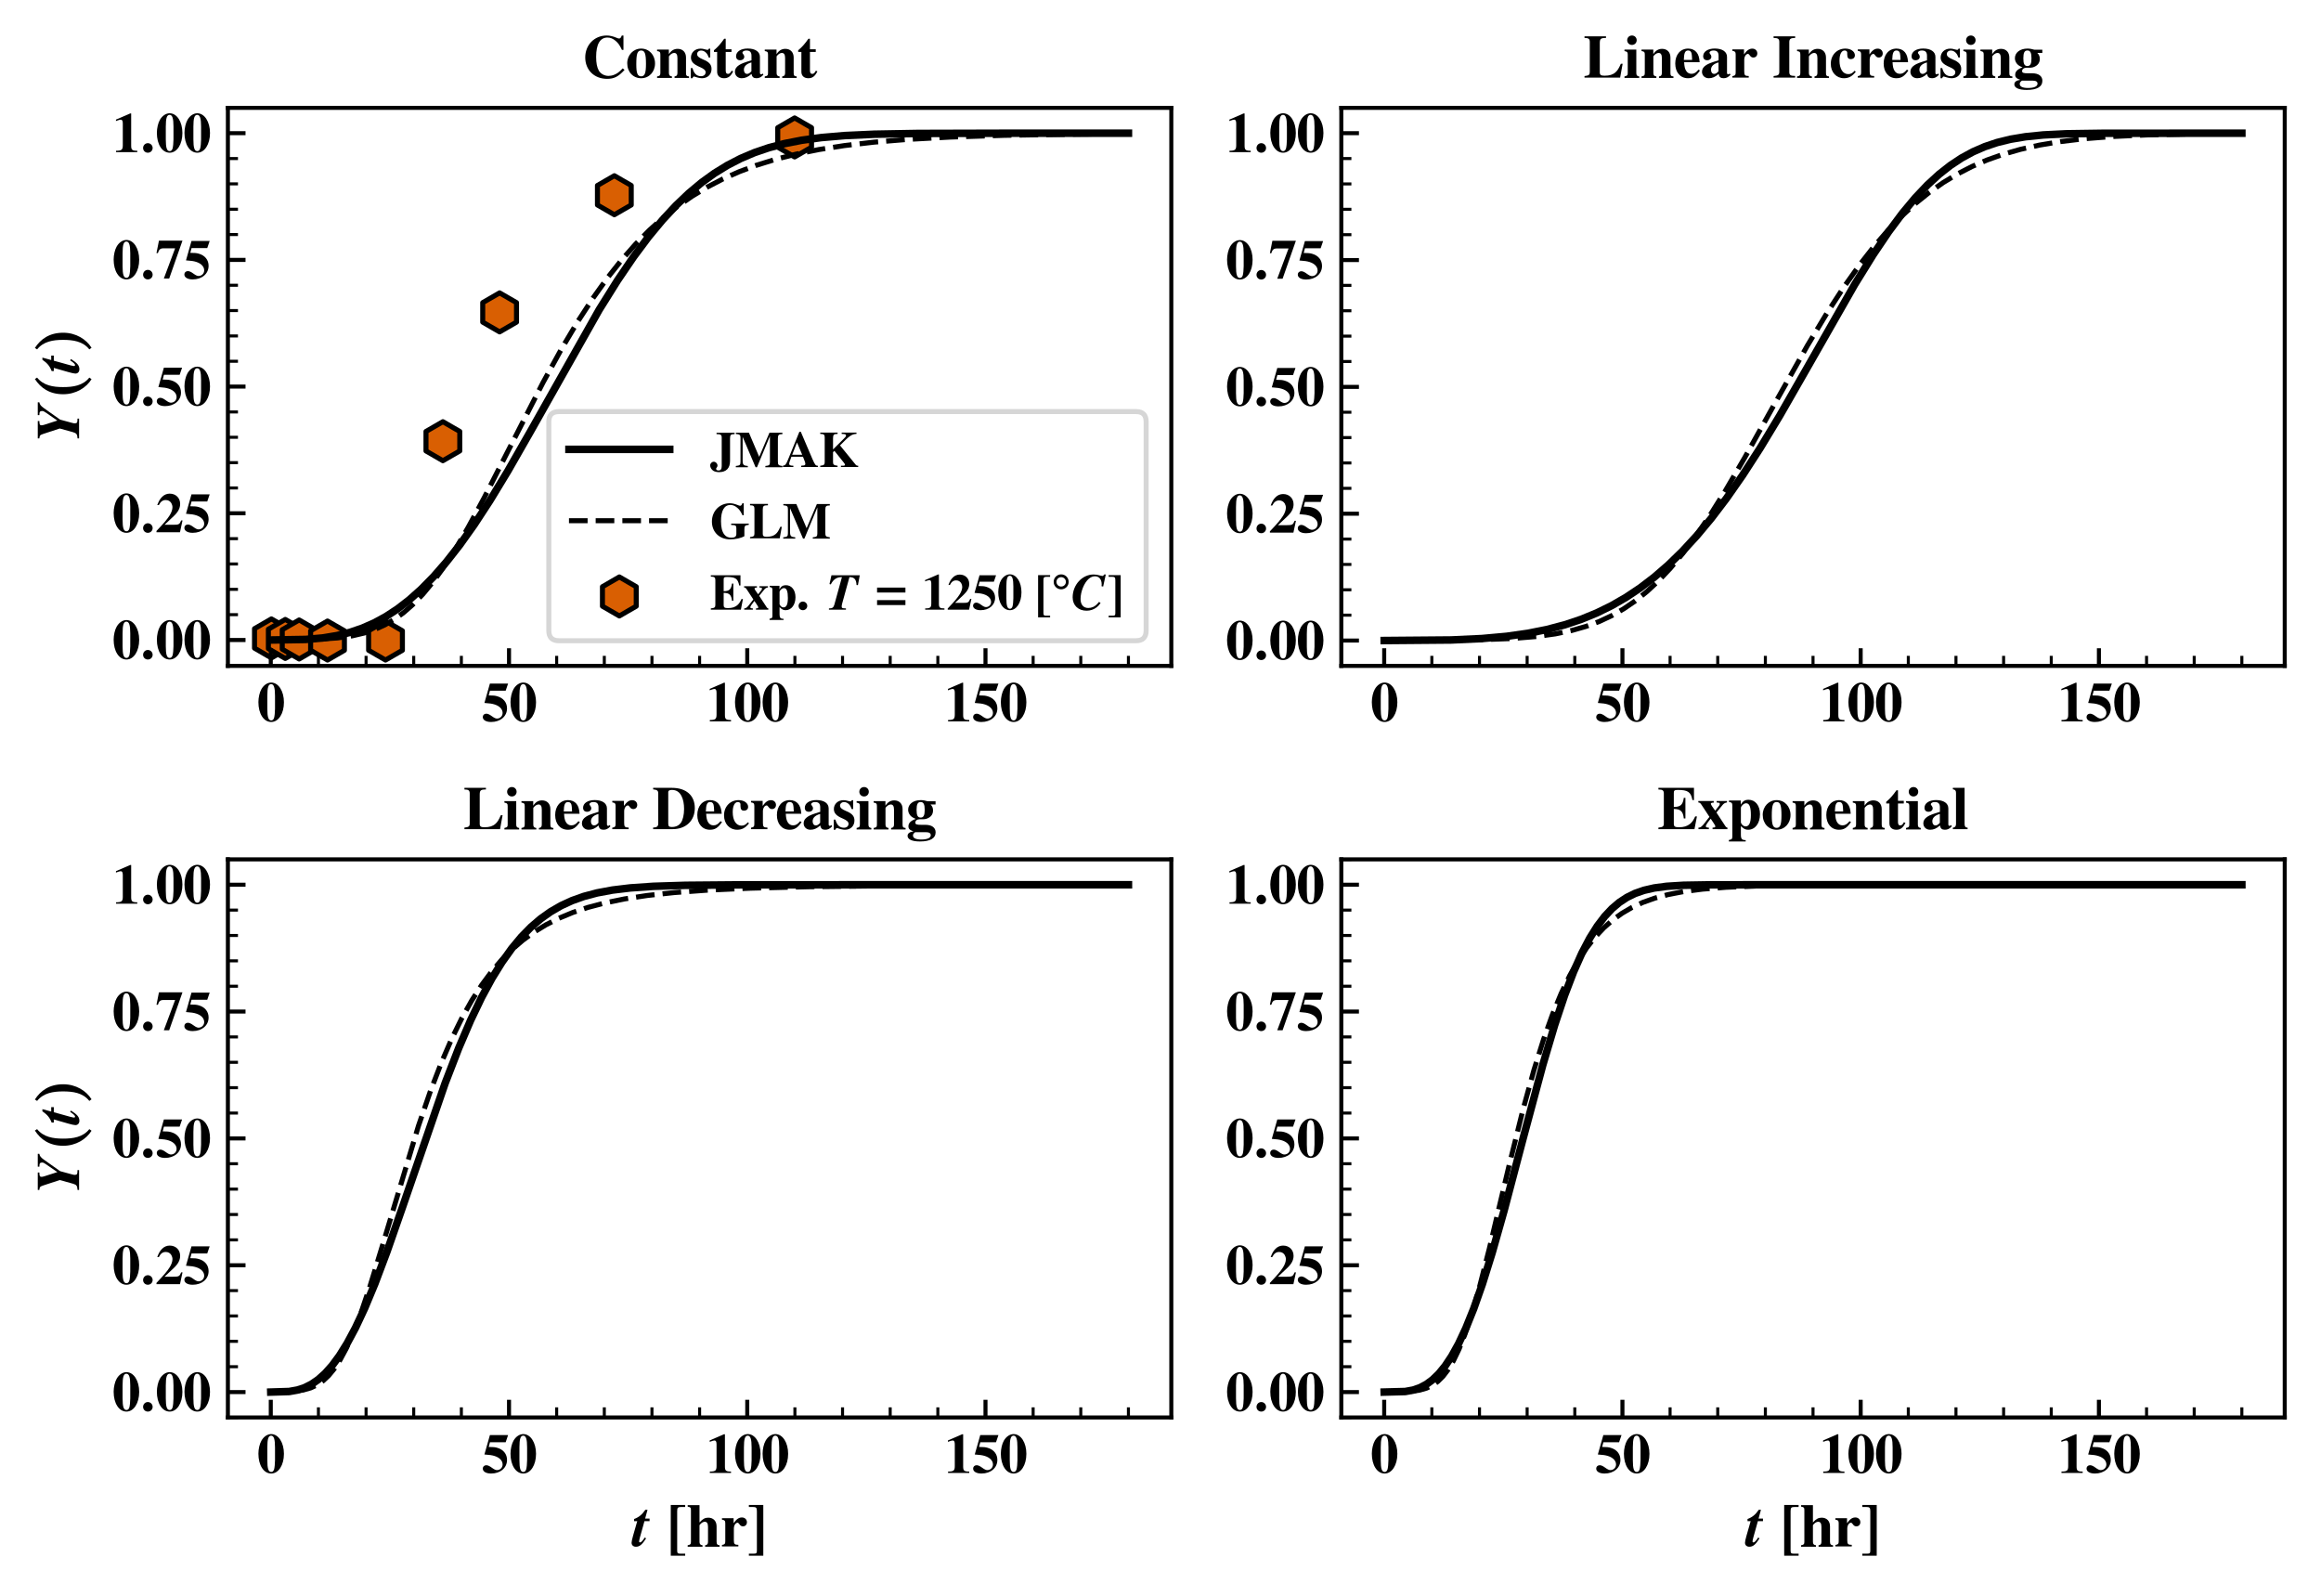 <?xml version="1.0" encoding="utf-8" standalone="no"?>
<!DOCTYPE svg PUBLIC "-//W3C//DTD SVG 1.1//EN"
  "http://www.w3.org/Graphics/SVG/1.1/DTD/svg11.dtd">
<svg xmlns:xlink="http://www.w3.org/1999/xlink" width="460.8pt" height="316.8pt" viewBox="0 0 460.8 316.8" xmlns="http://www.w3.org/2000/svg" version="1.1">
 <defs>
  <style type="text/css">*{stroke-linejoin: round; stroke-linecap: butt}</style>
 </defs>
 <g id="figure_1">
  <g id="patch_1">
   <path d="M 0 316.8 
L 460.8 316.8 
L 460.8 0 
L 0 0 
z
" style="fill: #ffffff"/>
  </g>
  <g id="axes_1">
   <g id="patch_2">
    <path d="M 45.245 132.198 
L 232.547 132.198 
L 232.547 21.407 
L 45.245 21.407 
z
" style="fill: #ffffff"/>
   </g>
   <g id="PathCollection_1">
    <defs>
     <path id="m4a6214ca30" d="M 0 -3.873 
L -3.354 -1.936 
L -3.354 1.936 
L -0 3.873 
L 3.354 1.936 
L 3.354 -1.936 
z
" style="stroke: #000000"/>
    </defs>
    <g clip-path="url(#p21c97004cd)">
     <use xlink:href="#m4a6214ca30" x="53.884" y="126.741" style="fill: #d95f02; stroke: #000000"/>
     <use xlink:href="#m4a6214ca30" x="56.638" y="126.846" style="fill: #d95f02; stroke: #000000"/>
     <use xlink:href="#m4a6214ca30" x="59.391" y="126.951" style="fill: #d95f02; stroke: #000000"/>
     <use xlink:href="#m4a6214ca30" x="65.023" y="127.162" style="fill: #d95f02; stroke: #000000"/>
     <use xlink:href="#m4a6214ca30" x="76.537" y="127.162" style="fill: #d95f02; stroke: #000000"/>
     <use xlink:href="#m4a6214ca30" x="87.927" y="87.59" style="fill: #d95f02; stroke: #000000"/>
     <use xlink:href="#m4a6214ca30" x="99.191" y="62.016" style="fill: #d95f02; stroke: #000000"/>
     <use xlink:href="#m4a6214ca30" x="121.969" y="38.757" style="fill: #d95f02; stroke: #000000"/>
     <use xlink:href="#m4a6214ca30" x="157.763" y="27.285" style="fill: #d95f02; stroke: #000000"/>
    </g>
   </g>
   <g id="matplotlib.axis_1">
    <g id="xtick_1">
     <g id="line2d_1">
      <defs>
       <path id="mdfc2fb6507" d="M 0 0 
L 0 -3.5 
" style="stroke: #000000; stroke-width: 0.8"/>
      </defs>
      <g>
       <use xlink:href="#mdfc2fb6507" x="53.759" y="132.198" style="stroke: #000000; stroke-width: 0.8"/>
      </g>
     </g>
     <g id="text_1">
      <!-- $\mathdefault{0}$ -->
      <g transform="translate(51.032 143.221) scale(0.11 -0.11)">
       <defs>
        <path id="TeXGyreTermesX-Bold-30" d="M 3046 2166 
C 3046 3440 2426 4403 1600 4403 
C 1184 4403 762 4123 499 3664 
C 294 3313 154 2714 154 2185 
C 154 873 755 -64 1606 -64 
C 2432 -64 3046 886 3046 2166 
z
M 2035 1434 
C 2035 1058 1984 561 1926 389 
C 1856 203 1754 114 1606 114 
C 1286 114 1165 491 1165 1434 
L 1165 2892 
C 1165 3855 1286 4224 1594 4224 
C 1907 4224 2035 3829 2035 2892 
L 2035 1434 
z
" transform="scale(0.016)"/>
       </defs>
       <use xlink:href="#TeXGyreTermesX-Bold-30" transform="scale(0.996)"/>
      </g>
     </g>
    </g>
    <g id="xtick_2">
     <g id="line2d_2">
      <g>
       <use xlink:href="#mdfc2fb6507" x="101.057" y="132.198" style="stroke: #000000; stroke-width: 0.8"/>
      </g>
     </g>
     <g id="text_2">
      <!-- $\mathdefault{50}$ -->
      <g transform="translate(95.603 143.221) scale(0.11 -0.11)">
       <defs>
        <path id="TeXGyreTermesX-Bold-35" d="M 3008 4288 
L 947 4288 
L 326 2093 
C 934 2049 1197 2010 1478 1921 
C 2048 1743 2387 1381 2387 960 
C 2387 604 2106 324 1747 324 
C 1600 324 1427 400 1171 591 
C 896 795 704 877 538 877 
C 307 877 141 718 141 496 
C 141 159 512 -64 1082 -64 
C 2138 -64 2886 575 2886 1476 
C 2886 2140 2477 2652 1779 2850 
C 1536 2920 1338 2946 813 2946 
L 954 3481 
L 2733 3481 
L 3008 4288 
z
" transform="scale(0.016)"/>
       </defs>
       <use xlink:href="#TeXGyreTermesX-Bold-35" transform="scale(0.996)"/>
       <use xlink:href="#TeXGyreTermesX-Bold-30" transform="translate(49.813 0) scale(0.996)"/>
      </g>
     </g>
    </g>
    <g id="xtick_3">
     <g id="line2d_3">
      <g>
       <use xlink:href="#mdfc2fb6507" x="148.356" y="132.198" style="stroke: #000000; stroke-width: 0.8"/>
      </g>
     </g>
     <g id="text_3">
      <!-- $\mathdefault{100}$ -->
      <g transform="translate(140.174 143.221) scale(0.11 -0.11)">
       <defs>
        <path id="TeXGyreTermesX-Bold-31" d="M 2829 0 
L 2829 159 
C 2246 159 2138 255 2138 746 
L 2138 4384 
L 2029 4384 
L 416 3686 
L 416 3521 
C 474 3540 525 3559 544 3572 
C 717 3635 877 3680 960 3680 
C 1120 3680 1190 3540 1190 3241 
L 1190 790 
C 1190 267 1062 159 429 159 
L 429 0 
L 2829 0 
z
" transform="scale(0.016)"/>
       </defs>
       <use xlink:href="#TeXGyreTermesX-Bold-31" transform="scale(0.996)"/>
       <use xlink:href="#TeXGyreTermesX-Bold-30" transform="translate(49.813 0) scale(0.996)"/>
       <use xlink:href="#TeXGyreTermesX-Bold-30" transform="translate(99.626 0) scale(0.996)"/>
      </g>
     </g>
    </g>
    <g id="xtick_4">
     <g id="line2d_4">
      <g>
       <use xlink:href="#mdfc2fb6507" x="195.654" y="132.198" style="stroke: #000000; stroke-width: 0.8"/>
      </g>
     </g>
     <g id="text_4">
      <!-- $\mathdefault{150}$ -->
      <g transform="translate(187.473 143.221) scale(0.11 -0.11)">
       <use xlink:href="#TeXGyreTermesX-Bold-31" transform="scale(0.996)"/>
       <use xlink:href="#TeXGyreTermesX-Bold-35" transform="translate(49.813 0) scale(0.996)"/>
       <use xlink:href="#TeXGyreTermesX-Bold-30" transform="translate(99.626 0) scale(0.996)"/>
      </g>
     </g>
    </g>
    <g id="xtick_5">
     <g id="line2d_5">
      <defs>
       <path id="m80ab65d630" d="M 0 0 
L 0 -2 
" style="stroke: #000000; stroke-width: 0.6"/>
      </defs>
      <g>
       <use xlink:href="#m80ab65d630" x="63.219" y="132.198" style="stroke: #000000; stroke-width: 0.6"/>
      </g>
     </g>
    </g>
    <g id="xtick_6">
     <g id="line2d_6">
      <g>
       <use xlink:href="#m80ab65d630" x="72.678" y="132.198" style="stroke: #000000; stroke-width: 0.6"/>
      </g>
     </g>
    </g>
    <g id="xtick_7">
     <g id="line2d_7">
      <g>
       <use xlink:href="#m80ab65d630" x="82.138" y="132.198" style="stroke: #000000; stroke-width: 0.6"/>
      </g>
     </g>
    </g>
    <g id="xtick_8">
     <g id="line2d_8">
      <g>
       <use xlink:href="#m80ab65d630" x="91.598" y="132.198" style="stroke: #000000; stroke-width: 0.6"/>
      </g>
     </g>
    </g>
    <g id="xtick_9">
     <g id="line2d_9">
      <g>
       <use xlink:href="#m80ab65d630" x="110.517" y="132.198" style="stroke: #000000; stroke-width: 0.6"/>
      </g>
     </g>
    </g>
    <g id="xtick_10">
     <g id="line2d_10">
      <g>
       <use xlink:href="#m80ab65d630" x="119.977" y="132.198" style="stroke: #000000; stroke-width: 0.6"/>
      </g>
     </g>
    </g>
    <g id="xtick_11">
     <g id="line2d_11">
      <g>
       <use xlink:href="#m80ab65d630" x="129.437" y="132.198" style="stroke: #000000; stroke-width: 0.6"/>
      </g>
     </g>
    </g>
    <g id="xtick_12">
     <g id="line2d_12">
      <g>
       <use xlink:href="#m80ab65d630" x="138.896" y="132.198" style="stroke: #000000; stroke-width: 0.6"/>
      </g>
     </g>
    </g>
    <g id="xtick_13">
     <g id="line2d_13">
      <g>
       <use xlink:href="#m80ab65d630" x="157.816" y="132.198" style="stroke: #000000; stroke-width: 0.6"/>
      </g>
     </g>
    </g>
    <g id="xtick_14">
     <g id="line2d_14">
      <g>
       <use xlink:href="#m80ab65d630" x="167.275" y="132.198" style="stroke: #000000; stroke-width: 0.6"/>
      </g>
     </g>
    </g>
    <g id="xtick_15">
     <g id="line2d_15">
      <g>
       <use xlink:href="#m80ab65d630" x="176.735" y="132.198" style="stroke: #000000; stroke-width: 0.6"/>
      </g>
     </g>
    </g>
    <g id="xtick_16">
     <g id="line2d_16">
      <g>
       <use xlink:href="#m80ab65d630" x="186.195" y="132.198" style="stroke: #000000; stroke-width: 0.6"/>
      </g>
     </g>
    </g>
    <g id="xtick_17">
     <g id="line2d_17">
      <g>
       <use xlink:href="#m80ab65d630" x="205.114" y="132.198" style="stroke: #000000; stroke-width: 0.6"/>
      </g>
     </g>
    </g>
    <g id="xtick_18">
     <g id="line2d_18">
      <g>
       <use xlink:href="#m80ab65d630" x="214.574" y="132.198" style="stroke: #000000; stroke-width: 0.6"/>
      </g>
     </g>
    </g>
    <g id="xtick_19">
     <g id="line2d_19">
      <g>
       <use xlink:href="#m80ab65d630" x="224.033" y="132.198" style="stroke: #000000; stroke-width: 0.6"/>
      </g>
     </g>
    </g>
   </g>
   <g id="matplotlib.axis_2">
    <g id="ytick_1">
     <g id="line2d_20">
      <defs>
       <path id="mc9024ab463" d="M 0 0 
L 3.5 0 
" style="stroke: #000000; stroke-width: 0.8"/>
      </defs>
      <g>
       <use xlink:href="#mc9024ab463" x="45.245" y="127.057" style="stroke: #000000; stroke-width: 0.8"/>
      </g>
     </g>
     <g id="text_5">
      <!-- $\mathdefault{0.00}$ -->
      <g transform="translate(22.294 130.818) scale(0.11 -0.11)">
       <defs>
        <path id="NewTXBMI-93" d="M 1344 473 
C 1344 768 1101 1017 800 1017 
C 493 1017 262 761 262 473 
C 262 173 493 -64 800 -64 
C 1101 -64 1344 166 1344 473 
z
" transform="scale(0.016)"/>
       </defs>
       <use xlink:href="#TeXGyreTermesX-Bold-30" transform="scale(0.996)"/>
       <use xlink:href="#NewTXBMI-93" transform="translate(51.407 0) scale(0.996)"/>
       <use xlink:href="#TeXGyreTermesX-Bold-30" transform="translate(78.007 0) scale(0.996)"/>
       <use xlink:href="#TeXGyreTermesX-Bold-30" transform="translate(127.821 0) scale(0.996)"/>
      </g>
     </g>
    </g>
    <g id="ytick_2">
     <g id="line2d_21">
      <g>
       <use xlink:href="#mc9024ab463" x="45.245" y="101.903" style="stroke: #000000; stroke-width: 0.8"/>
      </g>
     </g>
     <g id="text_6">
      <!-- $\mathdefault{0.25}$ -->
      <g transform="translate(22.294 105.665) scale(0.11 -0.11)">
       <defs>
        <path id="TeXGyreTermesX-Bold-32" d="M 3059 1341 
L 2906 1341 
C 2720 884 2643 846 1990 846 
L 1024 846 
L 2061 1824 
C 2566 2301 2790 2726 2790 3210 
C 2790 3889 2298 4373 1606 4373 
C 1286 4373 979 4245 755 4016 
C 506 3768 378 3552 198 3075 
L 378 3075 
C 576 3469 813 3648 1158 3648 
C 1440 3648 1651 3527 1792 3298 
C 1869 3164 1920 2987 1920 2841 
C 1920 2561 1798 2211 1594 1900 
C 1267 1405 1043 1137 109 146 
L 109 0 
L 2771 0 
L 3059 1341 
z
" transform="scale(0.016)"/>
       </defs>
       <use xlink:href="#TeXGyreTermesX-Bold-30" transform="scale(0.996)"/>
       <use xlink:href="#NewTXBMI-93" transform="translate(51.407 0) scale(0.996)"/>
       <use xlink:href="#TeXGyreTermesX-Bold-32" transform="translate(78.007 0) scale(0.996)"/>
       <use xlink:href="#TeXGyreTermesX-Bold-35" transform="translate(127.821 0) scale(0.996)"/>
      </g>
     </g>
    </g>
    <g id="ytick_3">
     <g id="line2d_22">
      <g>
       <use xlink:href="#mc9024ab463" x="45.245" y="76.75" style="stroke: #000000; stroke-width: 0.8"/>
      </g>
     </g>
     <g id="text_7">
      <!-- $\mathdefault{0.50}$ -->
      <g transform="translate(22.294 80.512) scale(0.11 -0.11)">
       <use xlink:href="#TeXGyreTermesX-Bold-30" transform="scale(0.996)"/>
       <use xlink:href="#NewTXBMI-93" transform="translate(51.407 0) scale(0.996)"/>
       <use xlink:href="#TeXGyreTermesX-Bold-35" transform="translate(78.007 0) scale(0.996)"/>
       <use xlink:href="#TeXGyreTermesX-Bold-30" transform="translate(127.821 0) scale(0.996)"/>
      </g>
     </g>
    </g>
    <g id="ytick_4">
     <g id="line2d_23">
      <g>
       <use xlink:href="#mc9024ab463" x="45.245" y="51.597" style="stroke: #000000; stroke-width: 0.8"/>
      </g>
     </g>
     <g id="text_8">
      <!-- $\mathdefault{0.75}$ -->
      <g transform="translate(22.294 55.358) scale(0.11 -0.11)">
       <defs>
        <path id="TeXGyreTermesX-Bold-37" d="M 3053 4327 
L 390 4327 
L 109 2916 
L 269 2916 
C 390 3322 544 3456 896 3456 
L 2221 3456 
L 941 32 
L 1549 32 
L 3053 4327 
z
" transform="scale(0.016)"/>
       </defs>
       <use xlink:href="#TeXGyreTermesX-Bold-30" transform="scale(0.996)"/>
       <use xlink:href="#NewTXBMI-93" transform="translate(51.407 0) scale(0.996)"/>
       <use xlink:href="#TeXGyreTermesX-Bold-37" transform="translate(78.007 0) scale(0.996)"/>
       <use xlink:href="#TeXGyreTermesX-Bold-35" transform="translate(127.821 0) scale(0.996)"/>
      </g>
     </g>
    </g>
    <g id="ytick_5">
     <g id="line2d_24">
      <g>
       <use xlink:href="#mc9024ab463" x="45.245" y="26.443" style="stroke: #000000; stroke-width: 0.8"/>
      </g>
     </g>
     <g id="text_9">
      <!-- $\mathdefault{1.00}$ -->
      <g transform="translate(22.294 30.205) scale(0.11 -0.11)">
       <use xlink:href="#TeXGyreTermesX-Bold-31" transform="scale(0.996)"/>
       <use xlink:href="#NewTXBMI-93" transform="translate(51.407 0) scale(0.996)"/>
       <use xlink:href="#TeXGyreTermesX-Bold-30" transform="translate(78.007 0) scale(0.996)"/>
       <use xlink:href="#TeXGyreTermesX-Bold-30" transform="translate(127.821 0) scale(0.996)"/>
      </g>
     </g>
    </g>
    <g id="ytick_6">
     <g id="line2d_25">
      <defs>
       <path id="m568fcf4420" d="M 0 0 
L 2 0 
" style="stroke: #000000; stroke-width: 0.6"/>
      </defs>
      <g>
       <use xlink:href="#m568fcf4420" x="45.245" y="132.087" style="stroke: #000000; stroke-width: 0.6"/>
      </g>
     </g>
    </g>
    <g id="ytick_7">
     <g id="line2d_26">
      <g>
       <use xlink:href="#m568fcf4420" x="45.245" y="122.026" style="stroke: #000000; stroke-width: 0.6"/>
      </g>
     </g>
    </g>
    <g id="ytick_8">
     <g id="line2d_27">
      <g>
       <use xlink:href="#m568fcf4420" x="45.245" y="116.995" style="stroke: #000000; stroke-width: 0.6"/>
      </g>
     </g>
    </g>
    <g id="ytick_9">
     <g id="line2d_28">
      <g>
       <use xlink:href="#m568fcf4420" x="45.245" y="111.965" style="stroke: #000000; stroke-width: 0.6"/>
      </g>
     </g>
    </g>
    <g id="ytick_10">
     <g id="line2d_29">
      <g>
       <use xlink:href="#m568fcf4420" x="45.245" y="106.934" style="stroke: #000000; stroke-width: 0.6"/>
      </g>
     </g>
    </g>
    <g id="ytick_11">
     <g id="line2d_30">
      <g>
       <use xlink:href="#m568fcf4420" x="45.245" y="96.873" style="stroke: #000000; stroke-width: 0.6"/>
      </g>
     </g>
    </g>
    <g id="ytick_12">
     <g id="line2d_31">
      <g>
       <use xlink:href="#m568fcf4420" x="45.245" y="91.842" style="stroke: #000000; stroke-width: 0.6"/>
      </g>
     </g>
    </g>
    <g id="ytick_13">
     <g id="line2d_32">
      <g>
       <use xlink:href="#m568fcf4420" x="45.245" y="86.811" style="stroke: #000000; stroke-width: 0.6"/>
      </g>
     </g>
    </g>
    <g id="ytick_14">
     <g id="line2d_33">
      <g>
       <use xlink:href="#m568fcf4420" x="45.245" y="81.781" style="stroke: #000000; stroke-width: 0.6"/>
      </g>
     </g>
    </g>
    <g id="ytick_15">
     <g id="line2d_34">
      <g>
       <use xlink:href="#m568fcf4420" x="45.245" y="71.719" style="stroke: #000000; stroke-width: 0.6"/>
      </g>
     </g>
    </g>
    <g id="ytick_16">
     <g id="line2d_35">
      <g>
       <use xlink:href="#m568fcf4420" x="45.245" y="66.689" style="stroke: #000000; stroke-width: 0.6"/>
      </g>
     </g>
    </g>
    <g id="ytick_17">
     <g id="line2d_36">
      <g>
       <use xlink:href="#m568fcf4420" x="45.245" y="61.658" style="stroke: #000000; stroke-width: 0.6"/>
      </g>
     </g>
    </g>
    <g id="ytick_18">
     <g id="line2d_37">
      <g>
       <use xlink:href="#m568fcf4420" x="45.245" y="56.627" style="stroke: #000000; stroke-width: 0.6"/>
      </g>
     </g>
    </g>
    <g id="ytick_19">
     <g id="line2d_38">
      <g>
       <use xlink:href="#m568fcf4420" x="45.245" y="46.566" style="stroke: #000000; stroke-width: 0.6"/>
      </g>
     </g>
    </g>
    <g id="ytick_20">
     <g id="line2d_39">
      <g>
       <use xlink:href="#m568fcf4420" x="45.245" y="41.535" style="stroke: #000000; stroke-width: 0.6"/>
      </g>
     </g>
    </g>
    <g id="ytick_21">
     <g id="line2d_40">
      <g>
       <use xlink:href="#m568fcf4420" x="45.245" y="36.505" style="stroke: #000000; stroke-width: 0.6"/>
      </g>
     </g>
    </g>
    <g id="ytick_22">
     <g id="line2d_41">
      <g>
       <use xlink:href="#m568fcf4420" x="45.245" y="31.474" style="stroke: #000000; stroke-width: 0.6"/>
      </g>
     </g>
    </g>
    <g id="ytick_23">
     <g id="line2d_42">
      <g>
       <use xlink:href="#m568fcf4420" x="45.245" y="21.412" style="stroke: #000000; stroke-width: 0.6"/>
      </g>
     </g>
    </g>
    <g id="text_10">
     <!-- $Y(t)$ -->
     <g transform="translate(15.7 87.933) rotate(-90) scale(0.12 -0.12)">
      <defs>
       <path id="NewTXBMI-5f" d="M 4218 4127 
L 4218 4288 
L 2886 4288 
L 2886 4121 
C 3226 4121 3315 4063 3315 3838 
C 3315 3722 3283 3645 3149 3452 
L 2323 2256 
L 2163 2751 
L 2042 3130 
C 1894 3555 1830 3780 1830 3896 
C 1830 4076 1926 4121 2278 4121 
L 2278 4288 
L 467 4288 
L 467 4127 
C 794 4082 813 4063 934 3723 
L 1498 2006 
L 1114 622 
C 998 256 909 192 467 160 
L 467 0 
L 2528 0 
L 2528 166 
C 2112 166 2035 211 2035 449 
C 2035 533 2042 578 2086 739 
L 2419 1966 
L 3635 3683 
C 3853 3978 3974 4075 4218 4127 
z
" transform="scale(0.016)"/>
       <path id="txbsys-b9" d="M 2016 4589 
C 1088 3987 435 3078 435 1645 
C 435 326 1114 -749 1997 -1293 
L 2163 -1062 
C 1318 -397 1178 634 1178 1664 
C 1178 2701 1338 3693 2163 4358 
L 2016 4589 
z
" transform="scale(0.016)"/>
       <path id="NewTXBMI-74" d="M 1440 837 
L 1299 926 
C 1082 588 915 415 813 415 
C 762 415 710 460 710 511 
C 710 632 826 1073 1056 1864 
L 1267 2624 
L 1798 2624 
L 1798 2893 
L 1338 2893 
L 1587 3808 
L 1363 3808 
C 1018 3303 698 3037 192 2848 
L 192 2624 
L 518 2624 
L 83 1105 
C -13 773 -70 499 -70 383 
C -70 135 109 -32 378 -32 
C 762 -32 1018 180 1440 837 
z
" transform="scale(0.016)"/>
       <path id="txbsys-ba" d="M 582 4589 
L 435 4358 
C 1261 3693 1421 2701 1421 1664 
C 1421 634 1280 -397 435 -1062 
L 602 -1293 
C 1485 -749 2163 326 2163 1645 
C 2163 3078 1510 3987 582 4589 
z
" transform="scale(0.016)"/>
      </defs>
      <use xlink:href="#NewTXBMI-5f" transform="scale(0.996)"/>
      <use xlink:href="#txbsys-b9" transform="translate(73.624 0) scale(0.996)"/>
      <use xlink:href="#NewTXBMI-74" transform="translate(115.865 0) scale(0.996)"/>
      <use xlink:href="#txbsys-ba" transform="translate(147.846 0) scale(0.996)"/>
     </g>
    </g>
   </g>
   <g id="line2d_43">
    <path d="M 53.759 127.057 
L 60.673 126.946 
L 64.028 126.655 
L 66.888 126.186 
L 69.494 125.537 
L 71.946 124.698 
L 74.313 123.655 
L 76.629 122.392 
L 78.945 120.872 
L 81.261 119.085 
L 83.628 116.973 
L 86.063 114.497 
L 88.601 111.592 
L 91.274 108.184 
L 94.135 104.167 
L 97.268 99.373 
L 100.845 93.48 
L 105.34 85.616 
L 118.964 61.484 
L 122.591 55.688 
L 125.792 50.982 
L 128.738 47.039 
L 131.514 43.691 
L 134.171 40.828 
L 136.759 38.36 
L 139.313 36.23 
L 141.851 34.399 
L 144.422 32.817 
L 147.045 31.463 
L 149.769 30.307 
L 152.647 29.327 
L 155.747 28.509 
L 159.169 27.84 
L 163.052 27.313 
L 167.684 26.916 
L 173.593 26.646 
L 182.244 26.494 
L 200.789 26.444 
L 224.033 26.443 
L 224.033 26.443 
" clip-path="url(#p21c97004cd)" style="fill: none; stroke: #000000; stroke-width: 1.5; stroke-linecap: square"/>
   </g>
   <g id="line2d_44">
    <path d="M 53.759 127.051 
L 63.006 126.919 
L 67.008 126.646 
L 69.92 126.231 
L 72.321 125.67 
L 74.449 124.948 
L 76.425 124.044 
L 78.315 122.934 
L 80.171 121.582 
L 82.027 119.952 
L 83.935 117.974 
L 85.927 115.578 
L 88.039 112.682 
L 90.355 109.115 
L 92.96 104.679 
L 96.11 98.854 
L 100.759 89.733 
L 107.844 75.877 
L 111.539 69.161 
L 114.774 63.73 
L 117.772 59.124 
L 120.632 55.127 
L 123.425 51.601 
L 126.184 48.472 
L 128.926 45.695 
L 131.684 43.212 
L 134.494 40.98 
L 137.372 38.977 
L 140.352 37.174 
L 143.469 35.549 
L 146.738 34.096 
L 150.229 32.791 
L 153.976 31.629 
L 158.063 30.597 
L 162.575 29.69 
L 167.65 28.901 
L 173.474 28.226 
L 180.32 27.665 
L 188.647 27.213 
L 199.307 26.869 
L 214.088 26.63 
L 224.033 26.551 
L 224.033 26.551 
" clip-path="url(#p21c97004cd)" style="fill: none; stroke-dasharray: 3.7,1.6; stroke-dashoffset: 0; stroke: #000000"/>
   </g>
   <g id="patch_3">
    <path d="M 45.245 132.198 
L 45.245 21.407 
" style="fill: none; stroke: #000000; stroke-width: 0.8; stroke-linejoin: miter; stroke-linecap: square"/>
   </g>
   <g id="patch_4">
    <path d="M 232.547 132.198 
L 232.547 21.407 
" style="fill: none; stroke: #000000; stroke-width: 0.8; stroke-linejoin: miter; stroke-linecap: square"/>
   </g>
   <g id="patch_5">
    <path d="M 45.245 132.198 
L 232.547 132.198 
" style="fill: none; stroke: #000000; stroke-width: 0.8; stroke-linejoin: miter; stroke-linecap: square"/>
   </g>
   <g id="patch_6">
    <path d="M 45.245 21.407 
L 232.547 21.407 
" style="fill: none; stroke: #000000; stroke-width: 0.8; stroke-linejoin: miter; stroke-linecap: square"/>
   </g>
   <g id="text_11">
    <!-- \textbf{Constant} -->
    <g transform="translate(115.59 15.407) scale(0.12 -0.12)">
     <defs>
      <path id="TeXGyreTermesX-Bold-43" d="M 4397 800 
L 4205 959 
C 3827 565 3622 413 3309 292 
C 3123 216 2912 177 2733 177 
C 2310 177 1907 399 1722 729 
C 1536 1064 1446 1513 1446 2153 
C 1446 3463 1850 4160 2624 4160 
C 2925 4160 3200 4047 3475 3809 
C 3750 3570 3898 3357 4122 2880 
L 4282 2880 
L 4282 4369 
L 4109 4369 
C 4013 4127 3949 4059 3827 4059 
C 3763 4059 3680 4084 3533 4148 
C 3162 4300 2848 4370 2541 4370 
C 1267 4370 314 3394 314 2095 
C 314 790 1248 -128 2579 -128 
C 3315 -128 3750 95 4397 800 
z
" transform="scale(0.016)"/>
      <path id="TeXGyreTermesX-Bold-6f" d="M 3046 1471 
C 3046 2356 2432 3013 1606 3013 
C 794 3013 160 2349 160 1490 
C 160 587 768 -64 1606 -64 
C 2432 -64 3046 593 3046 1471 
z
M 2106 1433 
C 2106 462 1978 133 1606 133 
C 1229 133 1101 455 1101 1377 
C 1101 2487 1216 2816 1613 2816 
C 1984 2816 2106 2469 2106 1433 
z
" transform="scale(0.016)"/>
      <path id="TeXGyreTermesX-Bold-6e" d="M 3450 -32 
L 3450 121 
C 3200 140 3136 216 3136 484 
L 3136 2086 
C 3136 2635 2797 2986 2272 2986 
C 1888 2986 1594 2808 1357 2432 
L 1357 2910 
L 134 2910 
L 134 2757 
C 416 2713 474 2649 474 2381 
L 474 503 
C 474 235 422 178 134 121 
L 134 -32 
L 1677 -32 
L 1677 121 
C 1440 152 1363 249 1363 485 
L 1363 2190 
C 1363 2216 1408 2279 1472 2336 
C 1613 2484 1766 2560 1914 2560 
C 2138 2560 2246 2387 2246 2030 
L 2246 484 
C 2246 249 2163 146 1946 121 
L 1946 -32 
L 3450 -32 
z
" transform="scale(0.016)"/>
      <path id="TeXGyreTermesX-Bold-73" d="M 2310 899 
C 2310 1348 2067 1627 1427 1887 
C 992 2070 813 2228 813 2444 
C 813 2653 992 2811 1235 2811 
C 1408 2811 1574 2741 1715 2608 
C 1850 2481 1920 2360 2016 2086 
L 2176 2086 
L 2176 3008 
L 2035 3008 
C 1997 2913 1958 2881 1875 2881 
C 1837 2881 1779 2893 1677 2922 
C 1472 2985 1325 3008 1178 3008 
C 595 3008 173 2617 173 2086 
C 173 1669 435 1378 1082 1107 
C 1523 917 1696 759 1696 557 
C 1696 311 1504 146 1216 146 
C 768 146 474 432 339 986 
L 160 986 
L 160 -64 
L 320 -64 
C 390 70 429 114 486 114 
C 518 114 570 102 634 77 
C 819 4 1146 -64 1325 -64 
C 1907 -64 2310 328 2310 899 
z
" transform="scale(0.016)"/>
      <path id="TeXGyreTermesX-Bold-74" d="M 2125 648 
L 1965 718 
C 1837 476 1734 387 1600 387 
C 1421 387 1350 495 1350 750 
L 1350 2664 
L 1952 2664 
L 1952 2944 
L 1350 2944 
L 1350 4032 
L 1190 4032 
C 800 3479 544 3190 128 2836 
L 128 2664 
L 461 2664 
L 461 603 
C 461 190 736 -64 1178 -64 
C 1606 -64 1862 126 2125 648 
z
" transform="scale(0.016)"/>
      <path id="TeXGyreTermesX-Bold-61" d="M 3123 297 
L 3027 430 
L 2963 366 
C 2944 347 2925 341 2893 341 
C 2803 341 2758 392 2758 499 
L 2758 2152 
C 2758 2689 2272 3019 1491 3019 
C 768 3019 282 2696 282 2221 
C 282 1955 435 1803 698 1803 
C 954 1803 1133 1955 1133 2170 
C 1133 2259 1101 2341 1018 2442 
C 960 2506 941 2543 941 2581 
C 941 2714 1114 2816 1344 2816 
C 1722 2816 1882 2645 1882 2259 
L 1882 1797 
C 1133 1569 832 1455 589 1296 
C 301 1107 160 885 160 607 
C 160 221 454 -64 864 -64 
C 1235 -64 1530 63 1882 380 
C 1952 57 2093 -64 2406 -64 
C 2682 -64 2880 38 3123 297 
z
M 1875 658 
C 1702 462 1574 386 1421 386 
C 1229 386 1094 556 1094 810 
C 1094 1176 1363 1436 1875 1575 
L 1875 658 
z
" transform="scale(0.016)"/>
     </defs>
     <use xlink:href="#TeXGyreTermesX-Bold-43" transform="scale(0.996)"/>
     <use xlink:href="#TeXGyreTermesX-Bold-6f" transform="translate(71.93 0) scale(0.996)"/>
     <use xlink:href="#TeXGyreTermesX-Bold-6e" transform="translate(121.743 0) scale(0.996)"/>
     <use xlink:href="#TeXGyreTermesX-Bold-73" transform="translate(177.136 0) scale(0.996)"/>
     <use xlink:href="#TeXGyreTermesX-Bold-74" transform="translate(215.89 0) scale(0.996)"/>
     <use xlink:href="#TeXGyreTermesX-Bold-61" transform="translate(250.062 0) scale(0.996)"/>
     <use xlink:href="#TeXGyreTermesX-Bold-6e" transform="translate(299.875 0) scale(0.996)"/>
     <use xlink:href="#TeXGyreTermesX-Bold-74" transform="translate(355.268 0) scale(0.996)"/>
    </g>
   </g>
   <g id="legend_1">
    <g id="patch_7">
     <path d="M 110.961 127.198 
L 225.547 127.198 
Q 227.547 127.198 227.547 125.198 
L 227.547 83.712 
Q 227.547 81.712 225.547 81.712 
L 110.961 81.712 
Q 108.961 81.712 108.961 83.712 
L 108.961 125.198 
Q 108.961 127.198 110.961 127.198 
z
" style="fill: #ffffff; opacity: 0.8; stroke: #cccccc; stroke-linejoin: miter"/>
    </g>
    <g id="line2d_45">
     <path d="M 112.961 89.212 
L 122.961 89.212 
L 132.961 89.212 
" style="fill: none; stroke: #000000; stroke-width: 1.5; stroke-linecap: square"/>
    </g>
    <g id="text_12">
     <!-- \textbf{JMAK} -->
     <g transform="translate(140.961 92.712) scale(0.1 -0.1)">
      <defs>
       <path id="TeXGyreTermesX-Bold-4a" d="M 3066 4096 
L 3066 4267 
L 813 4267 
L 813 4096 
C 1331 4096 1459 4007 1459 3664 
L 1459 124 
C 1459 -271 1338 -430 1050 -430 
C 877 -430 762 -347 762 -227 
C 762 -176 781 -138 838 -62 
C 915 34 934 84 934 180 
C 934 434 717 657 467 657 
C 230 657 19 441 19 199 
C 19 -61 198 -347 448 -493 
C 614 -582 870 -640 1126 -640 
C 2022 -640 2496 -154 2496 758 
L 2496 3541 
C 2496 4001 2586 4096 3066 4096 
z
" transform="scale(0.016)"/>
       <path id="TeXGyreTermesX-Bold-4d" d="M 5894 -32 
L 5894 127 
C 5395 191 5331 262 5331 715 
L 5331 3540 
C 5331 4001 5427 4096 5894 4096 
L 5894 4274 
L 4282 4274 
L 3002 1268 
L 1722 4274 
L 102 4274 
L 102 4115 
C 570 4077 672 3994 672 3663 
L 672 637 
C 672 254 589 178 90 127 
L 90 -32 
L 1587 -32 
L 1587 127 
C 1062 165 941 286 941 758 
L 941 3752 
L 2554 -32 
L 2726 -32 
L 4339 3848 
L 4339 605 
C 4339 248 4250 172 3770 127 
L 3770 -32 
L 5894 -32 
z
" transform="scale(0.016)"/>
       <path id="TeXGyreTermesX-Bold-41" d="M 4410 0 
L 4410 159 
C 4128 159 4058 248 3712 1042 
L 2285 4384 
L 2106 4384 
L 685 902 
C 442 305 365 216 58 159 
L 58 0 
L 1357 0 
L 1357 159 
C 979 159 832 232 832 406 
C 832 492 877 647 1018 1013 
L 1114 1280 
L 2554 1280 
C 2771 761 2848 532 2848 387 
C 2848 243 2765 184 2541 184 
L 2336 159 
L 2336 0 
L 4410 0 
z
M 2458 1528 
L 1210 1528 
L 1811 3057 
L 2458 1528 
z
" transform="scale(0.016)"/>
       <path id="TeXGyreTermesX-Bold-4b" d="M 4922 0 
L 4922 159 
C 4762 159 4691 191 4608 287 
L 2656 2690 
C 3859 3920 4090 4078 4710 4129 
L 4710 4288 
L 2861 4288 
L 2861 4123 
C 2970 4123 3059 4117 3091 4110 
C 3322 4097 3405 4047 3405 3920 
C 3405 3819 3373 3768 3174 3572 
L 1786 2189 
L 1786 3564 
C 1786 4021 1882 4123 2355 4123 
L 2355 4288 
L 192 4288 
L 192 4123 
C 634 4123 749 4027 749 3696 
L 749 612 
C 749 286 653 210 192 159 
L 192 0 
L 2349 0 
L 2349 159 
C 1888 216 1786 299 1786 610 
L 1786 1852 
L 1958 2011 
L 3123 556 
C 3245 403 3277 345 3277 275 
C 3277 191 3187 159 2976 159 
C 2944 159 2861 159 2771 159 
L 2771 0 
L 4922 0 
z
" transform="scale(0.016)"/>
      </defs>
      <use xlink:href="#TeXGyreTermesX-Bold-4a" transform="scale(0.996)"/>
      <use xlink:href="#TeXGyreTermesX-Bold-4d" transform="translate(49.813 0) scale(0.996)"/>
      <use xlink:href="#TeXGyreTermesX-Bold-41" transform="translate(143.861 0) scale(0.996)"/>
      <use xlink:href="#TeXGyreTermesX-Bold-4b" transform="translate(215.791 0) scale(0.996)"/>
     </g>
    </g>
    <g id="line2d_46">
     <path d="M 112.961 103.374 
L 122.961 103.374 
L 132.961 103.374 
" style="fill: none; stroke-dasharray: 3.7,1.6; stroke-dashoffset: 0; stroke: #000000"/>
    </g>
    <g id="text_13">
     <!-- \textbf{GLM} -->
     <g transform="translate(140.961 106.874) scale(0.1 -0.1)">
      <defs>
       <path id="TeXGyreTermesX-Bold-47" d="M 4832 1683 
L 4832 1842 
L 2637 1842 
L 2637 1664 
C 3187 1664 3283 1593 3283 1241 
L 3283 557 
C 3283 225 3098 82 2669 82 
C 2266 82 1997 202 1786 474 
C 1504 829 1370 1373 1370 2134 
C 1370 3457 1773 4160 2547 4160 
C 2842 4160 3117 4047 3398 3809 
C 3674 3570 3821 3357 4045 2880 
L 4205 2880 
L 4205 4369 
L 4032 4369 
C 3942 4133 3872 4059 3750 4059 
C 3693 4059 3597 4084 3456 4148 
C 3078 4300 2771 4370 2464 4370 
C 1190 4370 237 3394 237 2089 
C 237 784 1171 -128 2515 -128 
C 3174 -128 3872 26 4282 269 
L 4282 1089 
C 4282 1554 4352 1631 4832 1683 
z
" transform="scale(0.016)"/>
       <path id="TeXGyreTermesX-Bold-4c" d="M 4083 1441 
L 3898 1441 
C 3680 946 3558 749 3334 546 
C 3072 312 2714 197 2214 197 
C 1824 197 1709 280 1709 553 
L 1709 3557 
C 1709 4034 1798 4117 2355 4117 
L 2355 4288 
L 122 4288 
L 122 4117 
C 557 4117 672 4015 672 3691 
L 672 611 
C 672 286 589 216 122 159 
L 122 0 
L 3821 0 
L 4083 1441 
z
" transform="scale(0.016)"/>
      </defs>
      <use xlink:href="#TeXGyreTermesX-Bold-47" transform="scale(0.996)"/>
      <use xlink:href="#TeXGyreTermesX-Bold-4c" transform="translate(77.509 0) scale(0.996)"/>
      <use xlink:href="#TeXGyreTermesX-Bold-4d" transform="translate(143.96 0) scale(0.996)"/>
     </g>
    </g>
    <g id="PathCollection_2">
     <g>
      <use xlink:href="#m4a6214ca30" x="122.961" y="118.411" style="fill: #d95f02; stroke: #000000"/>
     </g>
    </g>
    <g id="text_14">
     <!-- \textbf{Exp.} $T = 1250$ \textbf{[$^\circ C$]} -->
     <g transform="translate(140.961 121.036) scale(0.1 -0.1)">
      <defs>
       <path id="TeXGyreTermesX-Bold-45" d="M 4102 1324 
L 3923 1324 
C 3731 910 3603 731 3386 547 
C 3085 305 2733 197 2234 197 
C 1818 197 1702 280 1702 553 
L 1702 2094 
C 2400 2094 2662 1846 2739 1108 
L 2906 1108 
L 2906 3251 
L 2739 3251 
C 2643 2531 2394 2304 1702 2304 
L 1702 3774 
C 1702 4015 1786 4072 2118 4072 
C 3162 4072 3475 3858 3635 3018 
L 3795 3018 
L 3795 4288 
L 102 4288 
L 102 4117 
C 544 4117 666 4015 666 3691 
L 666 611 
C 666 280 576 210 102 159 
L 102 0 
L 3846 0 
L 4102 1324 
z
" transform="scale(0.016)"/>
       <path id="TeXGyreTermesX-Bold-78" d="M 3098 0 
L 3098 153 
C 2995 184 2950 210 2906 280 
L 1958 1725 
L 2605 2524 
C 2726 2669 2854 2739 3053 2771 
L 3053 2924 
L 1978 2924 
L 1978 2771 
C 2035 2761 2086 2752 2106 2752 
C 2253 2752 2304 2714 2304 2619 
C 2304 2524 2240 2416 2061 2213 
C 2022 2174 1926 2055 1830 1921 
C 1792 1965 1766 2003 1747 2027 
C 1542 2289 1376 2558 1376 2639 
C 1376 2715 1466 2752 1677 2752 
L 1677 2924 
L 77 2924 
L 77 2771 
C 243 2746 282 2714 410 2524 
L 1229 1275 
C 1043 1039 870 829 813 740 
C 454 267 326 159 90 159 
L 90 0 
L 1171 0 
L 1171 159 
C 941 159 851 204 851 299 
C 851 396 1018 664 1261 957 
C 1274 976 1318 1027 1363 1085 
L 1632 683 
C 1779 472 1843 351 1843 274 
C 1843 198 1754 159 1555 159 
L 1555 0 
L 3098 0 
z
" transform="scale(0.016)"/>
       <path id="TeXGyreTermesX-Bold-70" d="M 3354 1551 
C 3354 2442 2874 3050 2163 3050 
C 1786 3050 1555 2904 1357 2534 
L 1357 2974 
L 134 2974 
L 134 2821 
C 416 2777 480 2712 480 2444 
L 480 -756 
C 480 -1019 429 -1076 122 -1127 
L 122 -1280 
L 1869 -1280 
L 1869 -1140 
C 1478 -1140 1370 -1012 1370 -584 
L 1370 318 
C 1677 19 1843 -64 2125 -64 
C 2842 -64 3354 603 3354 1551 
z
M 2406 1461 
C 2406 665 2227 286 1862 286 
C 1651 286 1466 434 1370 678 
L 1370 2238 
C 1370 2283 1427 2386 1504 2469 
C 1632 2610 1779 2688 1920 2688 
C 2253 2688 2406 2302 2406 1461 
z
" transform="scale(0.016)"/>
       <path id="TeXGyreTermesX-Bold-2e" d="M 1344 464 
C 1344 763 1101 1011 800 1011 
C 506 1011 262 763 262 477 
C 262 172 493 -64 794 -64 
C 1101 -64 1344 172 1344 464 
z
" transform="scale(0.016)"/>
       <path id="NewTXBMI-5a" d="M 3930 3057 
L 4160 4288 
L 634 4288 
L 390 3192 
L 550 3147 
C 883 3792 1286 4057 1939 4057 
L 992 621 
C 902 288 736 160 410 160 
L 320 160 
L 320 0 
L 2438 0 
L 2438 160 
C 1984 160 1907 199 1907 404 
C 1907 501 1933 629 1978 803 
L 2874 4057 
C 3475 4057 3725 3781 3757 3070 
L 3930 3057 
z
" transform="scale(0.016)"/>
       <path id="txbmiaX-3d" d="M 3930 2137 
L 3930 2752 
L 397 2752 
L 397 2137 
L 3930 2137 
z
M 3930 576 
L 3930 1190 
L 397 1190 
L 397 576 
L 3930 576 
z
" transform="scale(0.016)"/>
       <path id="TeXGyreTermesX-Bold-5b" d="M 1926 -960 
L 1926 -750 
L 1414 -750 
C 1152 -750 1094 -686 1094 -413 
L 1094 3650 
C 1094 4020 1165 4096 1523 4096 
L 1926 4096 
L 1926 4306 
L 429 4306 
L 429 -960 
L 1926 -960 
z
" transform="scale(0.016)"/>
       <path id="txbsys-e" d="M 2955 1640 
C 2955 2347 2386 2915 1676 2915 
C 960 2915 397 2347 397 1640 
C 397 926 960 365 1676 365 
C 2386 365 2955 926 2955 1640 
z
M 2482 1640 
C 2482 1188 2117 838 1676 838 
C 1222 838 870 1188 870 1640 
C 870 2078 1222 2441 1676 2441 
C 2117 2441 2482 2078 2482 1640 
z
" transform="scale(0.016)"/>
       <path id="NewTXBMI-49" d="M 3686 828 
L 3494 969 
C 3174 590 2995 442 2726 326 
C 2547 249 2349 211 2150 211 
C 1549 211 1190 628 1190 1329 
C 1190 2253 1638 3344 2214 3852 
C 2451 4051 2714 4160 2982 4160 
C 3501 4160 3821 3775 3821 3146 
C 3821 3062 3814 3004 3802 2921 
L 4006 2882 
L 4333 4384 
L 4141 4384 
C 4051 4243 3994 4198 3898 4198 
C 3846 4198 3750 4218 3654 4250 
C 3366 4339 3078 4384 2816 4384 
C 1389 4384 205 3094 205 1534 
C 205 539 902 -128 1946 -128 
C 2400 -128 2822 13 3187 289 
C 3373 431 3482 546 3686 828 
z
" transform="scale(0.016)"/>
       <path id="TeXGyreTermesX-Bold-5d" d="M 1702 -960 
L 1702 4306 
L 205 4306 
L 205 4096 
L 608 4096 
C 966 4096 1037 4020 1037 3650 
L 1037 -413 
C 1037 -693 986 -750 717 -750 
L 205 -750 
L 205 -960 
L 1702 -960 
z
" transform="scale(0.016)"/>
      </defs>
      <use xlink:href="#TeXGyreTermesX-Bold-45" transform="scale(0.996)"/>
      <use xlink:href="#TeXGyreTermesX-Bold-78" transform="translate(66.451 0) scale(0.996)"/>
      <use xlink:href="#TeXGyreTermesX-Bold-70" transform="translate(116.264 0) scale(0.996)"/>
      <use xlink:href="#TeXGyreTermesX-Bold-2e" transform="translate(171.656 0) scale(0.996)"/>
      <use xlink:href="#NewTXBMI-5a" transform="translate(231.034 0) scale(0.996)"/>
      <use xlink:href="#txbmiaX-3d" transform="translate(325.358 0) scale(0.996)"/>
      <use xlink:href="#TeXGyreTermesX-Bold-31" transform="translate(420.379 0) scale(0.996)"/>
      <use xlink:href="#TeXGyreTermesX-Bold-32" transform="translate(470.192 0) scale(0.996)"/>
      <use xlink:href="#TeXGyreTermesX-Bold-35" transform="translate(520.005 0) scale(0.996)"/>
      <use xlink:href="#TeXGyreTermesX-Bold-30" transform="translate(569.819 0) scale(0.996)"/>
      <use xlink:href="#TeXGyreTermesX-Bold-5b" transform="translate(644.538 0) scale(0.996)"/>
      <use xlink:href="#txbsys-e" transform="translate(677.714 36.164) scale(0.727)"/>
      <use xlink:href="#NewTXBMI-49" transform="translate(716.719 0) scale(0.996)"/>
      <use xlink:href="#TeXGyreTermesX-Bold-5d" transform="translate(788.201 0) scale(0.996)"/>
     </g>
    </g>
   </g>
  </g>
  <g id="axes_2">
   <g id="patch_8">
    <path d="M 266.298 132.198 
L 453.6 132.198 
L 453.6 21.407 
L 266.298 21.407 
z
" style="fill: #ffffff"/>
   </g>
   <g id="matplotlib.axis_3">
    <g id="xtick_20">
     <g id="line2d_47">
      <g>
       <use xlink:href="#mdfc2fb6507" x="274.812" y="132.198" style="stroke: #000000; stroke-width: 0.8"/>
      </g>
     </g>
     <g id="text_15">
      <!-- $\mathdefault{0}$ -->
      <g transform="translate(272.085 143.221) scale(0.11 -0.11)">
       <use xlink:href="#TeXGyreTermesX-Bold-30" transform="scale(0.996)"/>
      </g>
     </g>
    </g>
    <g id="xtick_21">
     <g id="line2d_48">
      <g>
       <use xlink:href="#mdfc2fb6507" x="322.11" y="132.198" style="stroke: #000000; stroke-width: 0.8"/>
      </g>
     </g>
     <g id="text_16">
      <!-- $\mathdefault{50}$ -->
      <g transform="translate(316.656 143.221) scale(0.11 -0.11)">
       <use xlink:href="#TeXGyreTermesX-Bold-35" transform="scale(0.996)"/>
       <use xlink:href="#TeXGyreTermesX-Bold-30" transform="translate(49.813 0) scale(0.996)"/>
      </g>
     </g>
    </g>
    <g id="xtick_22">
     <g id="line2d_49">
      <g>
       <use xlink:href="#mdfc2fb6507" x="369.409" y="132.198" style="stroke: #000000; stroke-width: 0.8"/>
      </g>
     </g>
     <g id="text_17">
      <!-- $\mathdefault{100}$ -->
      <g transform="translate(361.227 143.221) scale(0.11 -0.11)">
       <use xlink:href="#TeXGyreTermesX-Bold-31" transform="scale(0.996)"/>
       <use xlink:href="#TeXGyreTermesX-Bold-30" transform="translate(49.813 0) scale(0.996)"/>
       <use xlink:href="#TeXGyreTermesX-Bold-30" transform="translate(99.626 0) scale(0.996)"/>
      </g>
     </g>
    </g>
    <g id="xtick_23">
     <g id="line2d_50">
      <g>
       <use xlink:href="#mdfc2fb6507" x="416.707" y="132.198" style="stroke: #000000; stroke-width: 0.8"/>
      </g>
     </g>
     <g id="text_18">
      <!-- $\mathdefault{150}$ -->
      <g transform="translate(408.525 143.221) scale(0.11 -0.11)">
       <use xlink:href="#TeXGyreTermesX-Bold-31" transform="scale(0.996)"/>
       <use xlink:href="#TeXGyreTermesX-Bold-35" transform="translate(49.813 0) scale(0.996)"/>
       <use xlink:href="#TeXGyreTermesX-Bold-30" transform="translate(99.626 0) scale(0.996)"/>
      </g>
     </g>
    </g>
    <g id="xtick_24">
     <g id="line2d_51">
      <g>
       <use xlink:href="#m80ab65d630" x="284.271" y="132.198" style="stroke: #000000; stroke-width: 0.6"/>
      </g>
     </g>
    </g>
    <g id="xtick_25">
     <g id="line2d_52">
      <g>
       <use xlink:href="#m80ab65d630" x="293.731" y="132.198" style="stroke: #000000; stroke-width: 0.6"/>
      </g>
     </g>
    </g>
    <g id="xtick_26">
     <g id="line2d_53">
      <g>
       <use xlink:href="#m80ab65d630" x="303.191" y="132.198" style="stroke: #000000; stroke-width: 0.6"/>
      </g>
     </g>
    </g>
    <g id="xtick_27">
     <g id="line2d_54">
      <g>
       <use xlink:href="#m80ab65d630" x="312.651" y="132.198" style="stroke: #000000; stroke-width: 0.6"/>
      </g>
     </g>
    </g>
    <g id="xtick_28">
     <g id="line2d_55">
      <g>
       <use xlink:href="#m80ab65d630" x="331.57" y="132.198" style="stroke: #000000; stroke-width: 0.6"/>
      </g>
     </g>
    </g>
    <g id="xtick_29">
     <g id="line2d_56">
      <g>
       <use xlink:href="#m80ab65d630" x="341.03" y="132.198" style="stroke: #000000; stroke-width: 0.6"/>
      </g>
     </g>
    </g>
    <g id="xtick_30">
     <g id="line2d_57">
      <g>
       <use xlink:href="#m80ab65d630" x="350.489" y="132.198" style="stroke: #000000; stroke-width: 0.6"/>
      </g>
     </g>
    </g>
    <g id="xtick_31">
     <g id="line2d_58">
      <g>
       <use xlink:href="#m80ab65d630" x="359.949" y="132.198" style="stroke: #000000; stroke-width: 0.6"/>
      </g>
     </g>
    </g>
    <g id="xtick_32">
     <g id="line2d_59">
      <g>
       <use xlink:href="#m80ab65d630" x="378.868" y="132.198" style="stroke: #000000; stroke-width: 0.6"/>
      </g>
     </g>
    </g>
    <g id="xtick_33">
     <g id="line2d_60">
      <g>
       <use xlink:href="#m80ab65d630" x="388.328" y="132.198" style="stroke: #000000; stroke-width: 0.6"/>
      </g>
     </g>
    </g>
    <g id="xtick_34">
     <g id="line2d_61">
      <g>
       <use xlink:href="#m80ab65d630" x="397.788" y="132.198" style="stroke: #000000; stroke-width: 0.6"/>
      </g>
     </g>
    </g>
    <g id="xtick_35">
     <g id="line2d_62">
      <g>
       <use xlink:href="#m80ab65d630" x="407.248" y="132.198" style="stroke: #000000; stroke-width: 0.6"/>
      </g>
     </g>
    </g>
    <g id="xtick_36">
     <g id="line2d_63">
      <g>
       <use xlink:href="#m80ab65d630" x="426.167" y="132.198" style="stroke: #000000; stroke-width: 0.6"/>
      </g>
     </g>
    </g>
    <g id="xtick_37">
     <g id="line2d_64">
      <g>
       <use xlink:href="#m80ab65d630" x="435.627" y="132.198" style="stroke: #000000; stroke-width: 0.6"/>
      </g>
     </g>
    </g>
    <g id="xtick_38">
     <g id="line2d_65">
      <g>
       <use xlink:href="#m80ab65d630" x="445.086" y="132.198" style="stroke: #000000; stroke-width: 0.6"/>
      </g>
     </g>
    </g>
   </g>
   <g id="matplotlib.axis_4">
    <g id="ytick_24">
     <g id="line2d_66">
      <g>
       <use xlink:href="#mc9024ab463" x="266.298" y="127.162" style="stroke: #000000; stroke-width: 0.8"/>
      </g>
     </g>
     <g id="text_19">
      <!-- $\mathdefault{0.00}$ -->
      <g transform="translate(243.347 130.924) scale(0.11 -0.11)">
       <use xlink:href="#TeXGyreTermesX-Bold-30" transform="scale(0.996)"/>
       <use xlink:href="#NewTXBMI-93" transform="translate(51.407 0) scale(0.996)"/>
       <use xlink:href="#TeXGyreTermesX-Bold-30" transform="translate(78.007 0) scale(0.996)"/>
       <use xlink:href="#TeXGyreTermesX-Bold-30" transform="translate(127.821 0) scale(0.996)"/>
      </g>
     </g>
    </g>
    <g id="ytick_25">
     <g id="line2d_67">
      <g>
       <use xlink:href="#mc9024ab463" x="266.298" y="101.982" style="stroke: #000000; stroke-width: 0.8"/>
      </g>
     </g>
     <g id="text_20">
      <!-- $\mathdefault{0.25}$ -->
      <g transform="translate(243.347 105.744) scale(0.11 -0.11)">
       <use xlink:href="#TeXGyreTermesX-Bold-30" transform="scale(0.996)"/>
       <use xlink:href="#NewTXBMI-93" transform="translate(51.407 0) scale(0.996)"/>
       <use xlink:href="#TeXGyreTermesX-Bold-32" transform="translate(78.007 0) scale(0.996)"/>
       <use xlink:href="#TeXGyreTermesX-Bold-35" transform="translate(127.821 0) scale(0.996)"/>
      </g>
     </g>
    </g>
    <g id="ytick_26">
     <g id="line2d_68">
      <g>
       <use xlink:href="#mc9024ab463" x="266.298" y="76.803" style="stroke: #000000; stroke-width: 0.8"/>
      </g>
     </g>
     <g id="text_21">
      <!-- $\mathdefault{0.50}$ -->
      <g transform="translate(243.347 80.564) scale(0.11 -0.11)">
       <use xlink:href="#TeXGyreTermesX-Bold-30" transform="scale(0.996)"/>
       <use xlink:href="#NewTXBMI-93" transform="translate(51.407 0) scale(0.996)"/>
       <use xlink:href="#TeXGyreTermesX-Bold-35" transform="translate(78.007 0) scale(0.996)"/>
       <use xlink:href="#TeXGyreTermesX-Bold-30" transform="translate(127.821 0) scale(0.996)"/>
      </g>
     </g>
    </g>
    <g id="ytick_27">
     <g id="line2d_69">
      <g>
       <use xlink:href="#mc9024ab463" x="266.298" y="51.623" style="stroke: #000000; stroke-width: 0.8"/>
      </g>
     </g>
     <g id="text_22">
      <!-- $\mathdefault{0.75}$ -->
      <g transform="translate(243.347 55.384) scale(0.11 -0.11)">
       <use xlink:href="#TeXGyreTermesX-Bold-30" transform="scale(0.996)"/>
       <use xlink:href="#NewTXBMI-93" transform="translate(51.407 0) scale(0.996)"/>
       <use xlink:href="#TeXGyreTermesX-Bold-37" transform="translate(78.007 0) scale(0.996)"/>
       <use xlink:href="#TeXGyreTermesX-Bold-35" transform="translate(127.821 0) scale(0.996)"/>
      </g>
     </g>
    </g>
    <g id="ytick_28">
     <g id="line2d_70">
      <g>
       <use xlink:href="#mc9024ab463" x="266.298" y="26.443" style="stroke: #000000; stroke-width: 0.8"/>
      </g>
     </g>
     <g id="text_23">
      <!-- $\mathdefault{1.00}$ -->
      <g transform="translate(243.347 30.205) scale(0.11 -0.11)">
       <use xlink:href="#TeXGyreTermesX-Bold-31" transform="scale(0.996)"/>
       <use xlink:href="#NewTXBMI-93" transform="translate(51.407 0) scale(0.996)"/>
       <use xlink:href="#TeXGyreTermesX-Bold-30" transform="translate(78.007 0) scale(0.996)"/>
       <use xlink:href="#TeXGyreTermesX-Bold-30" transform="translate(127.821 0) scale(0.996)"/>
      </g>
     </g>
    </g>
    <g id="ytick_29">
     <g id="line2d_71">
      <g>
       <use xlink:href="#m568fcf4420" x="266.298" y="132.198" style="stroke: #000000; stroke-width: 0.6"/>
      </g>
     </g>
    </g>
    <g id="ytick_30">
     <g id="line2d_72">
      <g>
       <use xlink:href="#m568fcf4420" x="266.298" y="122.126" style="stroke: #000000; stroke-width: 0.6"/>
      </g>
     </g>
    </g>
    <g id="ytick_31">
     <g id="line2d_73">
      <g>
       <use xlink:href="#m568fcf4420" x="266.298" y="117.09" style="stroke: #000000; stroke-width: 0.6"/>
      </g>
     </g>
    </g>
    <g id="ytick_32">
     <g id="line2d_74">
      <g>
       <use xlink:href="#m568fcf4420" x="266.298" y="112.054" style="stroke: #000000; stroke-width: 0.6"/>
      </g>
     </g>
    </g>
    <g id="ytick_33">
     <g id="line2d_75">
      <g>
       <use xlink:href="#m568fcf4420" x="266.298" y="107.018" style="stroke: #000000; stroke-width: 0.6"/>
      </g>
     </g>
    </g>
    <g id="ytick_34">
     <g id="line2d_76">
      <g>
       <use xlink:href="#m568fcf4420" x="266.298" y="96.946" style="stroke: #000000; stroke-width: 0.6"/>
      </g>
     </g>
    </g>
    <g id="ytick_35">
     <g id="line2d_77">
      <g>
       <use xlink:href="#m568fcf4420" x="266.298" y="91.91" style="stroke: #000000; stroke-width: 0.6"/>
      </g>
     </g>
    </g>
    <g id="ytick_36">
     <g id="line2d_78">
      <g>
       <use xlink:href="#m568fcf4420" x="266.298" y="86.874" style="stroke: #000000; stroke-width: 0.6"/>
      </g>
     </g>
    </g>
    <g id="ytick_37">
     <g id="line2d_79">
      <g>
       <use xlink:href="#m568fcf4420" x="266.298" y="81.839" style="stroke: #000000; stroke-width: 0.6"/>
      </g>
     </g>
    </g>
    <g id="ytick_38">
     <g id="line2d_80">
      <g>
       <use xlink:href="#m568fcf4420" x="266.298" y="71.767" style="stroke: #000000; stroke-width: 0.6"/>
      </g>
     </g>
    </g>
    <g id="ytick_39">
     <g id="line2d_81">
      <g>
       <use xlink:href="#m568fcf4420" x="266.298" y="66.731" style="stroke: #000000; stroke-width: 0.6"/>
      </g>
     </g>
    </g>
    <g id="ytick_40">
     <g id="line2d_82">
      <g>
       <use xlink:href="#m568fcf4420" x="266.298" y="61.695" style="stroke: #000000; stroke-width: 0.6"/>
      </g>
     </g>
    </g>
    <g id="ytick_41">
     <g id="line2d_83">
      <g>
       <use xlink:href="#m568fcf4420" x="266.298" y="56.659" style="stroke: #000000; stroke-width: 0.6"/>
      </g>
     </g>
    </g>
    <g id="ytick_42">
     <g id="line2d_84">
      <g>
       <use xlink:href="#m568fcf4420" x="266.298" y="46.587" style="stroke: #000000; stroke-width: 0.6"/>
      </g>
     </g>
    </g>
    <g id="ytick_43">
     <g id="line2d_85">
      <g>
       <use xlink:href="#m568fcf4420" x="266.298" y="41.551" style="stroke: #000000; stroke-width: 0.6"/>
      </g>
     </g>
    </g>
    <g id="ytick_44">
     <g id="line2d_86">
      <g>
       <use xlink:href="#m568fcf4420" x="266.298" y="36.515" style="stroke: #000000; stroke-width: 0.6"/>
      </g>
     </g>
    </g>
    <g id="ytick_45">
     <g id="line2d_87">
      <g>
       <use xlink:href="#m568fcf4420" x="266.298" y="31.479" style="stroke: #000000; stroke-width: 0.6"/>
      </g>
     </g>
    </g>
   </g>
   <g id="line2d_88">
    <path d="M 274.812 127.162 
L 288.095 127.051 
L 294.208 126.769 
L 299.129 126.324 
L 303.37 125.722 
L 307.167 124.962 
L 310.658 124.04 
L 313.928 122.947 
L 317.027 121.676 
L 319.99 120.222 
L 322.868 118.562 
L 325.678 116.684 
L 328.454 114.561 
L 331.229 112.157 
L 334.022 109.439 
L 336.849 106.376 
L 339.761 102.887 
L 342.775 98.923 
L 345.96 94.361 
L 349.416 89.012 
L 353.35 82.502 
L 358.493 73.526 
L 368.234 56.457 
L 371.895 50.548 
L 374.977 45.984 
L 377.736 42.287 
L 380.273 39.25 
L 382.674 36.716 
L 384.973 34.606 
L 387.221 32.839 
L 389.452 31.364 
L 391.717 30.132 
L 394.05 29.118 
L 396.502 28.295 
L 399.159 27.643 
L 402.139 27.145 
L 405.664 26.789 
L 410.228 26.564 
L 417.448 26.459 
L 442.719 26.443 
L 445.086 26.443 
L 445.086 26.443 
" clip-path="url(#p70b902eaa7)" style="fill: none; stroke: #000000; stroke-width: 1.5; stroke-linecap: square"/>
   </g>
   <g id="line2d_89">
    <path d="M 274.812 127.156 
L 293.203 127.026 
L 300.202 126.762 
L 305.004 126.368 
L 308.802 125.84 
L 312.038 125.169 
L 314.898 124.353 
L 317.521 123.376 
L 319.99 122.22 
L 322.357 120.866 
L 324.673 119.283 
L 326.972 117.437 
L 329.271 115.304 
L 331.621 112.817 
L 334.073 109.892 
L 336.662 106.451 
L 339.454 102.359 
L 342.588 97.361 
L 346.368 90.89 
L 352.277 80.264 
L 358.817 68.637 
L 362.733 62.127 
L 366.105 56.942 
L 369.187 52.601 
L 372.099 48.876 
L 374.909 45.637 
L 377.651 42.812 
L 380.358 40.337 
L 383.066 38.16 
L 385.808 36.238 
L 388.601 34.551 
L 391.496 33.063 
L 394.51 31.763 
L 397.711 30.626 
L 401.151 29.644 
L 404.897 28.809 
L 409.087 28.107 
L 413.872 27.537 
L 419.56 27.091 
L 426.678 26.767 
L 436.47 26.558 
L 445.086 26.486 
L 445.086 26.486 
" clip-path="url(#p70b902eaa7)" style="fill: none; stroke-dasharray: 3.7,1.6; stroke-dashoffset: 0; stroke: #000000"/>
   </g>
   <g id="patch_9">
    <path d="M 266.298 132.198 
L 266.298 21.407 
" style="fill: none; stroke: #000000; stroke-width: 0.8; stroke-linejoin: miter; stroke-linecap: square"/>
   </g>
   <g id="patch_10">
    <path d="M 453.6 132.198 
L 453.6 21.407 
" style="fill: none; stroke: #000000; stroke-width: 0.8; stroke-linejoin: miter; stroke-linecap: square"/>
   </g>
   <g id="patch_11">
    <path d="M 266.298 132.198 
L 453.6 132.198 
" style="fill: none; stroke: #000000; stroke-width: 0.8; stroke-linejoin: miter; stroke-linecap: square"/>
   </g>
   <g id="patch_12">
    <path d="M 266.298 21.407 
L 453.6 21.407 
" style="fill: none; stroke: #000000; stroke-width: 0.8; stroke-linejoin: miter; stroke-linecap: square"/>
   </g>
   <g id="text_24">
    <!-- \textbf{Linear Increasing} -->
    <g transform="translate(314.346 15.407) scale(0.12 -0.12)">
     <defs>
      <path id="TeXGyreTermesX-Bold-69" d="M 1632 -32 
L 1632 121 
C 1408 152 1331 241 1331 484 
L 1331 2908 
L 102 2908 
L 102 2755 
C 384 2698 442 2641 442 2379 
L 442 503 
C 442 241 397 191 102 121 
L 102 -32 
L 1632 -32 
z
M 1370 3882 
C 1370 4162 1152 4372 877 4372 
C 602 4372 384 4162 384 3882 
C 384 3602 602 3392 877 3392 
C 1152 3392 1370 3602 1370 3882 
z
" transform="scale(0.016)"/>
      <path id="TeXGyreTermesX-Bold-65" d="M 2726 736 
L 2573 826 
C 2310 510 2118 394 1843 394 
C 1600 394 1408 504 1280 723 
C 1158 930 1107 1149 1082 1600 
L 2694 1600 
C 2656 2115 2560 2400 2362 2642 
C 2157 2883 1856 3013 1498 3013 
C 698 3013 160 2388 160 1465 
C 160 543 685 -64 1478 -64 
C 1997 -64 2310 134 2726 736 
z
M 1907 1835 
L 1050 1835 
C 1069 2571 1184 2816 1498 2816 
C 1683 2816 1798 2718 1850 2528 
C 1882 2411 1894 2240 1907 1928 
L 1907 1835 
z
" transform="scale(0.016)"/>
      <path id="TeXGyreTermesX-Bold-72" d="M 2778 2512 
C 2778 2798 2560 3008 2259 3008 
C 1939 3008 1696 2836 1395 2410 
L 1395 2932 
L 186 2932 
L 186 2779 
C 461 2741 531 2658 531 2404 
L 531 533 
C 531 272 467 203 186 152 
L 186 0 
L 1888 0 
L 1888 165 
C 1498 165 1421 248 1421 645 
L 1421 1854 
C 1421 2186 1600 2461 1811 2461 
C 1862 2461 1920 2417 1990 2315 
C 2112 2143 2208 2086 2374 2086 
C 2611 2086 2778 2264 2778 2512 
z
" transform="scale(0.016)"/>
      <path id="TeXGyreTermesX-Bold-49" d="M 2368 0 
L 2368 172 
C 1882 172 1760 261 1760 594 
L 1760 3683 
C 1760 4015 1894 4117 2368 4117 
L 2368 4288 
L 128 4288 
L 128 4117 
C 589 4117 723 4022 723 3697 
L 723 612 
C 723 293 608 204 128 159 
L 128 0 
L 2368 0 
z
" transform="scale(0.016)"/>
      <path id="TeXGyreTermesX-Bold-63" d="M 2752 601 
L 2637 715 
C 2400 450 2234 362 1971 362 
C 1414 362 1062 911 1062 1769 
C 1062 2418 1267 2816 1600 2816 
C 1702 2816 1798 2765 1837 2696 
C 1869 2639 1869 2639 1869 2374 
C 1875 2059 1984 1920 2227 1920 
C 2496 1920 2662 2072 2662 2318 
C 2662 2710 2234 3013 1677 3013 
C 800 3013 160 2349 160 1433 
C 160 555 730 -64 1530 -64 
C 2022 -64 2381 132 2752 601 
z
" transform="scale(0.016)"/>
      <path id="TeXGyreTermesX-Bold-67" d="M 3091 -328 
C 3091 158 2694 448 2042 448 
L 1626 448 
C 1114 448 986 495 986 680 
C 986 878 1165 1024 1421 1024 
L 1709 1024 
C 2010 1024 2170 1063 2387 1188 
C 2675 1352 2822 1610 2822 1943 
C 2822 2195 2746 2384 2566 2560 
L 3085 2560 
L 3085 2897 
L 2253 2897 
C 1971 2982 1792 3013 1536 3013 
C 774 3013 237 2601 237 2009 
C 237 1797 320 1591 467 1417 
C 608 1267 730 1187 1030 1062 
C 525 886 269 639 269 301 
C 269 35 384 -83 794 -232 
C 390 -288 179 -445 179 -703 
C 179 -1067 659 -1280 1466 -1280 
C 2528 -1280 3091 -952 3091 -328 
z
M 2586 -627 
C 2586 -914 2234 -1077 1600 -1077 
C 1037 -1077 742 -933 742 -659 
C 742 -527 787 -458 966 -315 
L 2074 -315 
C 2419 -315 2586 -421 2586 -627 
z
M 1958 2003 
C 1958 1425 1837 1202 1536 1202 
C 1229 1202 1114 1425 1114 2003 
C 1114 2587 1235 2816 1536 2816 
C 1837 2816 1958 2580 1958 2003 
z
" transform="scale(0.016)"/>
     </defs>
     <use xlink:href="#TeXGyreTermesX-Bold-4c" transform="scale(0.996)"/>
     <use xlink:href="#TeXGyreTermesX-Bold-69" transform="translate(66.451 0) scale(0.996)"/>
     <use xlink:href="#TeXGyreTermesX-Bold-6e" transform="translate(94.147 0) scale(0.996)"/>
     <use xlink:href="#TeXGyreTermesX-Bold-65" transform="translate(149.539 0) scale(0.996)"/>
     <use xlink:href="#TeXGyreTermesX-Bold-61" transform="translate(193.773 0) scale(0.996)"/>
     <use xlink:href="#TeXGyreTermesX-Bold-72" transform="translate(243.587 0) scale(0.996)"/>
     <use xlink:href="#TeXGyreTermesX-Bold-49" transform="translate(312.727 0) scale(0.996)"/>
     <use xlink:href="#TeXGyreTermesX-Bold-6e" transform="translate(351.482 0) scale(0.996)"/>
     <use xlink:href="#TeXGyreTermesX-Bold-63" transform="translate(406.874 0) scale(0.996)"/>
     <use xlink:href="#TeXGyreTermesX-Bold-72" transform="translate(451.108 0) scale(0.996)"/>
     <use xlink:href="#TeXGyreTermesX-Bold-65" transform="translate(494.346 0) scale(0.996)"/>
     <use xlink:href="#TeXGyreTermesX-Bold-61" transform="translate(538.58 0) scale(0.996)"/>
     <use xlink:href="#TeXGyreTermesX-Bold-73" transform="translate(588.394 0) scale(0.996)"/>
     <use xlink:href="#TeXGyreTermesX-Bold-69" transform="translate(627.148 0) scale(0.996)"/>
     <use xlink:href="#TeXGyreTermesX-Bold-6e" transform="translate(654.844 0) scale(0.996)"/>
     <use xlink:href="#TeXGyreTermesX-Bold-67" transform="translate(710.237 0) scale(0.996)"/>
    </g>
   </g>
  </g>
  <g id="axes_3">
   <g id="patch_13">
    <path d="M 45.245 281.397 
L 232.547 281.397 
L 232.547 170.606 
L 45.245 170.606 
z
" style="fill: #ffffff"/>
   </g>
   <g id="matplotlib.axis_5">
    <g id="xtick_39">
     <g id="line2d_90">
      <g>
       <use xlink:href="#mdfc2fb6507" x="53.759" y="281.397" style="stroke: #000000; stroke-width: 0.8"/>
      </g>
     </g>
     <g id="text_25">
      <!-- $\mathdefault{0}$ -->
      <g transform="translate(51.032 292.42) scale(0.11 -0.11)">
       <use xlink:href="#TeXGyreTermesX-Bold-30" transform="scale(0.996)"/>
      </g>
     </g>
    </g>
    <g id="xtick_40">
     <g id="line2d_91">
      <g>
       <use xlink:href="#mdfc2fb6507" x="101.057" y="281.397" style="stroke: #000000; stroke-width: 0.8"/>
      </g>
     </g>
     <g id="text_26">
      <!-- $\mathdefault{50}$ -->
      <g transform="translate(95.603 292.42) scale(0.11 -0.11)">
       <use xlink:href="#TeXGyreTermesX-Bold-35" transform="scale(0.996)"/>
       <use xlink:href="#TeXGyreTermesX-Bold-30" transform="translate(49.813 0) scale(0.996)"/>
      </g>
     </g>
    </g>
    <g id="xtick_41">
     <g id="line2d_92">
      <g>
       <use xlink:href="#mdfc2fb6507" x="148.356" y="281.397" style="stroke: #000000; stroke-width: 0.8"/>
      </g>
     </g>
     <g id="text_27">
      <!-- $\mathdefault{100}$ -->
      <g transform="translate(140.174 292.42) scale(0.11 -0.11)">
       <use xlink:href="#TeXGyreTermesX-Bold-31" transform="scale(0.996)"/>
       <use xlink:href="#TeXGyreTermesX-Bold-30" transform="translate(49.813 0) scale(0.996)"/>
       <use xlink:href="#TeXGyreTermesX-Bold-30" transform="translate(99.626 0) scale(0.996)"/>
      </g>
     </g>
    </g>
    <g id="xtick_42">
     <g id="line2d_93">
      <g>
       <use xlink:href="#mdfc2fb6507" x="195.654" y="281.397" style="stroke: #000000; stroke-width: 0.8"/>
      </g>
     </g>
     <g id="text_28">
      <!-- $\mathdefault{150}$ -->
      <g transform="translate(187.473 292.42) scale(0.11 -0.11)">
       <use xlink:href="#TeXGyreTermesX-Bold-31" transform="scale(0.996)"/>
       <use xlink:href="#TeXGyreTermesX-Bold-35" transform="translate(49.813 0) scale(0.996)"/>
       <use xlink:href="#TeXGyreTermesX-Bold-30" transform="translate(99.626 0) scale(0.996)"/>
      </g>
     </g>
    </g>
    <g id="xtick_43">
     <g id="line2d_94">
      <g>
       <use xlink:href="#m80ab65d630" x="63.219" y="281.397" style="stroke: #000000; stroke-width: 0.6"/>
      </g>
     </g>
    </g>
    <g id="xtick_44">
     <g id="line2d_95">
      <g>
       <use xlink:href="#m80ab65d630" x="72.678" y="281.397" style="stroke: #000000; stroke-width: 0.6"/>
      </g>
     </g>
    </g>
    <g id="xtick_45">
     <g id="line2d_96">
      <g>
       <use xlink:href="#m80ab65d630" x="82.138" y="281.397" style="stroke: #000000; stroke-width: 0.6"/>
      </g>
     </g>
    </g>
    <g id="xtick_46">
     <g id="line2d_97">
      <g>
       <use xlink:href="#m80ab65d630" x="91.598" y="281.397" style="stroke: #000000; stroke-width: 0.6"/>
      </g>
     </g>
    </g>
    <g id="xtick_47">
     <g id="line2d_98">
      <g>
       <use xlink:href="#m80ab65d630" x="110.517" y="281.397" style="stroke: #000000; stroke-width: 0.6"/>
      </g>
     </g>
    </g>
    <g id="xtick_48">
     <g id="line2d_99">
      <g>
       <use xlink:href="#m80ab65d630" x="119.977" y="281.397" style="stroke: #000000; stroke-width: 0.6"/>
      </g>
     </g>
    </g>
    <g id="xtick_49">
     <g id="line2d_100">
      <g>
       <use xlink:href="#m80ab65d630" x="129.437" y="281.397" style="stroke: #000000; stroke-width: 0.6"/>
      </g>
     </g>
    </g>
    <g id="xtick_50">
     <g id="line2d_101">
      <g>
       <use xlink:href="#m80ab65d630" x="138.896" y="281.397" style="stroke: #000000; stroke-width: 0.6"/>
      </g>
     </g>
    </g>
    <g id="xtick_51">
     <g id="line2d_102">
      <g>
       <use xlink:href="#m80ab65d630" x="157.816" y="281.397" style="stroke: #000000; stroke-width: 0.6"/>
      </g>
     </g>
    </g>
    <g id="xtick_52">
     <g id="line2d_103">
      <g>
       <use xlink:href="#m80ab65d630" x="167.275" y="281.397" style="stroke: #000000; stroke-width: 0.6"/>
      </g>
     </g>
    </g>
    <g id="xtick_53">
     <g id="line2d_104">
      <g>
       <use xlink:href="#m80ab65d630" x="176.735" y="281.397" style="stroke: #000000; stroke-width: 0.6"/>
      </g>
     </g>
    </g>
    <g id="xtick_54">
     <g id="line2d_105">
      <g>
       <use xlink:href="#m80ab65d630" x="186.195" y="281.397" style="stroke: #000000; stroke-width: 0.6"/>
      </g>
     </g>
    </g>
    <g id="xtick_55">
     <g id="line2d_106">
      <g>
       <use xlink:href="#m80ab65d630" x="205.114" y="281.397" style="stroke: #000000; stroke-width: 0.6"/>
      </g>
     </g>
    </g>
    <g id="xtick_56">
     <g id="line2d_107">
      <g>
       <use xlink:href="#m80ab65d630" x="214.574" y="281.397" style="stroke: #000000; stroke-width: 0.6"/>
      </g>
     </g>
    </g>
    <g id="xtick_57">
     <g id="line2d_108">
      <g>
       <use xlink:href="#m80ab65d630" x="224.033" y="281.397" style="stroke: #000000; stroke-width: 0.6"/>
      </g>
     </g>
    </g>
    <g id="text_29">
     <!-- $t$ \textbf{[hr]} -->
     <g transform="translate(125.524 307.006) scale(0.12 -0.12)">
      <defs>
       <path id="TeXGyreTermesX-Bold-68" d="M 3418 -32 
L 3418 121 
C 3187 140 3104 235 3104 503 
L 3104 2086 
C 3104 2635 2765 2986 2240 2986 
C 1901 2986 1664 2859 1331 2490 
L 1331 4288 
L 102 4288 
L 102 4134 
C 397 4076 442 4024 442 3763 
L 442 504 
C 442 236 390 178 102 121 
L 102 -32 
L 1645 -32 
L 1645 121 
C 1408 152 1331 249 1331 485 
L 1331 2190 
C 1331 2216 1376 2279 1440 2336 
C 1581 2484 1734 2560 1882 2560 
C 2106 2560 2214 2387 2214 2030 
L 2214 484 
C 2214 249 2131 146 1914 121 
L 1914 -32 
L 3418 -32 
z
" transform="scale(0.016)"/>
      </defs>
      <use xlink:href="#NewTXBMI-74" transform="scale(0.996)"/>
      <use xlink:href="#TeXGyreTermesX-Bold-5b" transform="translate(56.887 0) scale(0.996)"/>
      <use xlink:href="#TeXGyreTermesX-Bold-68" transform="translate(90.062 0) scale(0.996)"/>
      <use xlink:href="#TeXGyreTermesX-Bold-72" transform="translate(145.455 0) scale(0.996)"/>
      <use xlink:href="#TeXGyreTermesX-Bold-5d" transform="translate(189.689 0) scale(0.996)"/>
     </g>
    </g>
   </g>
   <g id="matplotlib.axis_6">
    <g id="ytick_46">
     <g id="line2d_109">
      <g>
       <use xlink:href="#mc9024ab463" x="45.245" y="276.361" style="stroke: #000000; stroke-width: 0.8"/>
      </g>
     </g>
     <g id="text_30">
      <!-- $\mathdefault{0.00}$ -->
      <g transform="translate(22.294 280.123) scale(0.11 -0.11)">
       <use xlink:href="#TeXGyreTermesX-Bold-30" transform="scale(0.996)"/>
       <use xlink:href="#NewTXBMI-93" transform="translate(51.407 0) scale(0.996)"/>
       <use xlink:href="#TeXGyreTermesX-Bold-30" transform="translate(78.007 0) scale(0.996)"/>
       <use xlink:href="#TeXGyreTermesX-Bold-30" transform="translate(127.821 0) scale(0.996)"/>
      </g>
     </g>
    </g>
    <g id="ytick_47">
     <g id="line2d_110">
      <g>
       <use xlink:href="#mc9024ab463" x="45.245" y="251.182" style="stroke: #000000; stroke-width: 0.8"/>
      </g>
     </g>
     <g id="text_31">
      <!-- $\mathdefault{0.25}$ -->
      <g transform="translate(22.294 254.943) scale(0.11 -0.11)">
       <use xlink:href="#TeXGyreTermesX-Bold-30" transform="scale(0.996)"/>
       <use xlink:href="#NewTXBMI-93" transform="translate(51.407 0) scale(0.996)"/>
       <use xlink:href="#TeXGyreTermesX-Bold-32" transform="translate(78.007 0) scale(0.996)"/>
       <use xlink:href="#TeXGyreTermesX-Bold-35" transform="translate(127.821 0) scale(0.996)"/>
      </g>
     </g>
    </g>
    <g id="ytick_48">
     <g id="line2d_111">
      <g>
       <use xlink:href="#mc9024ab463" x="45.245" y="226.002" style="stroke: #000000; stroke-width: 0.8"/>
      </g>
     </g>
     <g id="text_32">
      <!-- $\mathdefault{0.50}$ -->
      <g transform="translate(22.294 229.763) scale(0.11 -0.11)">
       <use xlink:href="#TeXGyreTermesX-Bold-30" transform="scale(0.996)"/>
       <use xlink:href="#NewTXBMI-93" transform="translate(51.407 0) scale(0.996)"/>
       <use xlink:href="#TeXGyreTermesX-Bold-35" transform="translate(78.007 0) scale(0.996)"/>
       <use xlink:href="#TeXGyreTermesX-Bold-30" transform="translate(127.821 0) scale(0.996)"/>
      </g>
     </g>
    </g>
    <g id="ytick_49">
     <g id="line2d_112">
      <g>
       <use xlink:href="#mc9024ab463" x="45.245" y="200.822" style="stroke: #000000; stroke-width: 0.8"/>
      </g>
     </g>
     <g id="text_33">
      <!-- $\mathdefault{0.75}$ -->
      <g transform="translate(22.294 204.584) scale(0.11 -0.11)">
       <use xlink:href="#TeXGyreTermesX-Bold-30" transform="scale(0.996)"/>
       <use xlink:href="#NewTXBMI-93" transform="translate(51.407 0) scale(0.996)"/>
       <use xlink:href="#TeXGyreTermesX-Bold-37" transform="translate(78.007 0) scale(0.996)"/>
       <use xlink:href="#TeXGyreTermesX-Bold-35" transform="translate(127.821 0) scale(0.996)"/>
      </g>
     </g>
    </g>
    <g id="ytick_50">
     <g id="line2d_113">
      <g>
       <use xlink:href="#mc9024ab463" x="45.245" y="175.642" style="stroke: #000000; stroke-width: 0.8"/>
      </g>
     </g>
     <g id="text_34">
      <!-- $\mathdefault{1.00}$ -->
      <g transform="translate(22.294 179.404) scale(0.11 -0.11)">
       <use xlink:href="#TeXGyreTermesX-Bold-31" transform="scale(0.996)"/>
       <use xlink:href="#NewTXBMI-93" transform="translate(51.407 0) scale(0.996)"/>
       <use xlink:href="#TeXGyreTermesX-Bold-30" transform="translate(78.007 0) scale(0.996)"/>
       <use xlink:href="#TeXGyreTermesX-Bold-30" transform="translate(127.821 0) scale(0.996)"/>
      </g>
     </g>
    </g>
    <g id="ytick_51">
     <g id="line2d_114">
      <g>
       <use xlink:href="#m568fcf4420" x="45.245" y="281.397" style="stroke: #000000; stroke-width: 0.6"/>
      </g>
     </g>
    </g>
    <g id="ytick_52">
     <g id="line2d_115">
      <g>
       <use xlink:href="#m568fcf4420" x="45.245" y="271.325" style="stroke: #000000; stroke-width: 0.6"/>
      </g>
     </g>
    </g>
    <g id="ytick_53">
     <g id="line2d_116">
      <g>
       <use xlink:href="#m568fcf4420" x="45.245" y="266.289" style="stroke: #000000; stroke-width: 0.6"/>
      </g>
     </g>
    </g>
    <g id="ytick_54">
     <g id="line2d_117">
      <g>
       <use xlink:href="#m568fcf4420" x="45.245" y="261.253" style="stroke: #000000; stroke-width: 0.6"/>
      </g>
     </g>
    </g>
    <g id="ytick_55">
     <g id="line2d_118">
      <g>
       <use xlink:href="#m568fcf4420" x="45.245" y="256.217" style="stroke: #000000; stroke-width: 0.6"/>
      </g>
     </g>
    </g>
    <g id="ytick_56">
     <g id="line2d_119">
      <g>
       <use xlink:href="#m568fcf4420" x="45.245" y="246.146" style="stroke: #000000; stroke-width: 0.6"/>
      </g>
     </g>
    </g>
    <g id="ytick_57">
     <g id="line2d_120">
      <g>
       <use xlink:href="#m568fcf4420" x="45.245" y="241.11" style="stroke: #000000; stroke-width: 0.6"/>
      </g>
     </g>
    </g>
    <g id="ytick_58">
     <g id="line2d_121">
      <g>
       <use xlink:href="#m568fcf4420" x="45.245" y="236.074" style="stroke: #000000; stroke-width: 0.6"/>
      </g>
     </g>
    </g>
    <g id="ytick_59">
     <g id="line2d_122">
      <g>
       <use xlink:href="#m568fcf4420" x="45.245" y="231.038" style="stroke: #000000; stroke-width: 0.6"/>
      </g>
     </g>
    </g>
    <g id="ytick_60">
     <g id="line2d_123">
      <g>
       <use xlink:href="#m568fcf4420" x="45.245" y="220.966" style="stroke: #000000; stroke-width: 0.6"/>
      </g>
     </g>
    </g>
    <g id="ytick_61">
     <g id="line2d_124">
      <g>
       <use xlink:href="#m568fcf4420" x="45.245" y="215.93" style="stroke: #000000; stroke-width: 0.6"/>
      </g>
     </g>
    </g>
    <g id="ytick_62">
     <g id="line2d_125">
      <g>
       <use xlink:href="#m568fcf4420" x="45.245" y="210.894" style="stroke: #000000; stroke-width: 0.6"/>
      </g>
     </g>
    </g>
    <g id="ytick_63">
     <g id="line2d_126">
      <g>
       <use xlink:href="#m568fcf4420" x="45.245" y="205.858" style="stroke: #000000; stroke-width: 0.6"/>
      </g>
     </g>
    </g>
    <g id="ytick_64">
     <g id="line2d_127">
      <g>
       <use xlink:href="#m568fcf4420" x="45.245" y="195.786" style="stroke: #000000; stroke-width: 0.6"/>
      </g>
     </g>
    </g>
    <g id="ytick_65">
     <g id="line2d_128">
      <g>
       <use xlink:href="#m568fcf4420" x="45.245" y="190.75" style="stroke: #000000; stroke-width: 0.6"/>
      </g>
     </g>
    </g>
    <g id="ytick_66">
     <g id="line2d_129">
      <g>
       <use xlink:href="#m568fcf4420" x="45.245" y="185.714" style="stroke: #000000; stroke-width: 0.6"/>
      </g>
     </g>
    </g>
    <g id="ytick_67">
     <g id="line2d_130">
      <g>
       <use xlink:href="#m568fcf4420" x="45.245" y="180.678" style="stroke: #000000; stroke-width: 0.6"/>
      </g>
     </g>
    </g>
    <g id="text_35">
     <!-- $Y(t)$ -->
     <g transform="translate(15.7 237.132) rotate(-90) scale(0.12 -0.12)">
      <use xlink:href="#NewTXBMI-5f" transform="scale(0.996)"/>
      <use xlink:href="#txbsys-b9" transform="translate(73.624 0) scale(0.996)"/>
      <use xlink:href="#NewTXBMI-74" transform="translate(115.865 0) scale(0.996)"/>
      <use xlink:href="#txbsys-ba" transform="translate(147.846 0) scale(0.996)"/>
     </g>
    </g>
   </g>
   <g id="line2d_131">
    <path d="M 53.759 276.361 
L 57.403 276.25 
L 59.055 275.956 
L 60.503 275.475 
L 61.865 274.788 
L 63.21 273.857 
L 64.555 272.65 
L 65.935 271.109 
L 67.382 269.152 
L 68.915 266.697 
L 70.567 263.62 
L 72.389 259.737 
L 74.432 254.834 
L 76.833 248.465 
L 79.984 239.428 
L 88.379 215.037 
L 91.07 208.078 
L 93.437 202.551 
L 95.617 198.008 
L 97.677 194.212 
L 99.67 190.999 
L 101.611 188.285 
L 103.518 185.994 
L 105.425 184.047 
L 107.35 182.397 
L 109.325 180.993 
L 111.386 179.801 
L 113.565 178.798 
L 115.932 177.956 
L 118.555 177.263 
L 121.569 176.702 
L 125.162 176.269 
L 129.709 175.955 
L 136.095 175.755 
L 147.317 175.659 
L 190.895 175.642 
L 224.033 175.642 
L 224.033 175.642 
" clip-path="url(#p1ab9fef6c1)" style="fill: none; stroke: #000000; stroke-width: 1.5; stroke-linecap: square"/>
   </g>
   <g id="line2d_132">
    <path d="M 53.759 276.356 
L 58.238 276.225 
L 60.213 275.952 
L 61.695 275.528 
L 62.955 274.936 
L 64.113 274.144 
L 65.237 273.097 
L 66.361 271.736 
L 67.519 269.976 
L 68.762 267.665 
L 70.124 264.639 
L 71.657 260.665 
L 73.479 255.284 
L 75.914 247.334 
L 83.083 223.507 
L 85.467 216.58 
L 87.647 210.915 
L 89.708 206.165 
L 91.7 202.116 
L 93.675 198.596 
L 95.634 195.551 
L 97.609 192.884 
L 99.618 190.539 
L 101.679 188.474 
L 103.808 186.651 
L 106.038 185.032 
L 108.406 183.588 
L 110.943 182.303 
L 113.702 181.157 
L 116.733 180.143 
L 120.122 179.247 
L 123.987 178.46 
L 128.483 177.778 
L 133.847 177.198 
L 140.454 176.715 
L 148.969 176.328 
L 160.668 176.033 
L 178.48 175.827 
L 211.176 175.704 
L 224.033 175.686 
L 224.033 175.686 
" clip-path="url(#p1ab9fef6c1)" style="fill: none; stroke-dasharray: 3.7,1.6; stroke-dashoffset: 0; stroke: #000000"/>
   </g>
   <g id="patch_14">
    <path d="M 45.245 281.397 
L 45.245 170.606 
" style="fill: none; stroke: #000000; stroke-width: 0.8; stroke-linejoin: miter; stroke-linecap: square"/>
   </g>
   <g id="patch_15">
    <path d="M 232.547 281.397 
L 232.547 170.606 
" style="fill: none; stroke: #000000; stroke-width: 0.8; stroke-linejoin: miter; stroke-linecap: square"/>
   </g>
   <g id="patch_16">
    <path d="M 45.245 281.397 
L 232.547 281.397 
" style="fill: none; stroke: #000000; stroke-width: 0.8; stroke-linejoin: miter; stroke-linecap: square"/>
   </g>
   <g id="patch_17">
    <path d="M 45.245 170.606 
L 232.547 170.606 
" style="fill: none; stroke: #000000; stroke-width: 0.8; stroke-linejoin: miter; stroke-linecap: square"/>
   </g>
   <g id="text_36">
    <!-- \textbf{Linear Decreasing} -->
    <g transform="translate(91.972 164.606) scale(0.12 -0.12)">
     <defs>
      <path id="TeXGyreTermesX-Bold-44" d="M 4416 2188 
C 4416 3495 3520 4288 2042 4288 
L 90 4288 
L 90 4129 
C 499 4091 621 3996 621 3703 
L 621 572 
C 621 292 461 165 90 165 
L 90 0 
L 2112 0 
C 3494 0 4416 876 4416 2188 
z
M 3302 2094 
C 3302 1491 3174 946 2970 660 
C 2752 369 2445 223 2029 223 
C 1741 223 1658 305 1658 590 
L 1658 3850 
C 1658 3996 1786 4072 2035 4072 
C 2496 4072 2822 3863 3040 3425 
C 3213 3089 3302 2626 3302 2094 
z
" transform="scale(0.016)"/>
     </defs>
     <use xlink:href="#TeXGyreTermesX-Bold-4c" transform="scale(0.996)"/>
     <use xlink:href="#TeXGyreTermesX-Bold-69" transform="translate(66.451 0) scale(0.996)"/>
     <use xlink:href="#TeXGyreTermesX-Bold-6e" transform="translate(94.147 0) scale(0.996)"/>
     <use xlink:href="#TeXGyreTermesX-Bold-65" transform="translate(149.539 0) scale(0.996)"/>
     <use xlink:href="#TeXGyreTermesX-Bold-61" transform="translate(193.773 0) scale(0.996)"/>
     <use xlink:href="#TeXGyreTermesX-Bold-72" transform="translate(243.587 0) scale(0.996)"/>
     <use xlink:href="#TeXGyreTermesX-Bold-44" transform="translate(312.727 0) scale(0.996)"/>
     <use xlink:href="#TeXGyreTermesX-Bold-65" transform="translate(384.658 0) scale(0.996)"/>
     <use xlink:href="#TeXGyreTermesX-Bold-63" transform="translate(428.892 0) scale(0.996)"/>
     <use xlink:href="#TeXGyreTermesX-Bold-72" transform="translate(473.126 0) scale(0.996)"/>
     <use xlink:href="#TeXGyreTermesX-Bold-65" transform="translate(516.364 0) scale(0.996)"/>
     <use xlink:href="#TeXGyreTermesX-Bold-61" transform="translate(560.598 0) scale(0.996)"/>
     <use xlink:href="#TeXGyreTermesX-Bold-73" transform="translate(610.411 0) scale(0.996)"/>
     <use xlink:href="#TeXGyreTermesX-Bold-69" transform="translate(649.166 0) scale(0.996)"/>
     <use xlink:href="#TeXGyreTermesX-Bold-6e" transform="translate(676.862 0) scale(0.996)"/>
     <use xlink:href="#TeXGyreTermesX-Bold-67" transform="translate(732.254 0) scale(0.996)"/>
    </g>
   </g>
  </g>
  <g id="axes_4">
   <g id="patch_18">
    <path d="M 266.298 281.397 
L 453.6 281.397 
L 453.6 170.606 
L 266.298 170.606 
z
" style="fill: #ffffff"/>
   </g>
   <g id="matplotlib.axis_7">
    <g id="xtick_58">
     <g id="line2d_133">
      <g>
       <use xlink:href="#mdfc2fb6507" x="274.812" y="281.397" style="stroke: #000000; stroke-width: 0.8"/>
      </g>
     </g>
     <g id="text_37">
      <!-- $\mathdefault{0}$ -->
      <g transform="translate(272.085 292.42) scale(0.11 -0.11)">
       <use xlink:href="#TeXGyreTermesX-Bold-30" transform="scale(0.996)"/>
      </g>
     </g>
    </g>
    <g id="xtick_59">
     <g id="line2d_134">
      <g>
       <use xlink:href="#mdfc2fb6507" x="322.11" y="281.397" style="stroke: #000000; stroke-width: 0.8"/>
      </g>
     </g>
     <g id="text_38">
      <!-- $\mathdefault{50}$ -->
      <g transform="translate(316.656 292.42) scale(0.11 -0.11)">
       <use xlink:href="#TeXGyreTermesX-Bold-35" transform="scale(0.996)"/>
       <use xlink:href="#TeXGyreTermesX-Bold-30" transform="translate(49.813 0) scale(0.996)"/>
      </g>
     </g>
    </g>
    <g id="xtick_60">
     <g id="line2d_135">
      <g>
       <use xlink:href="#mdfc2fb6507" x="369.409" y="281.397" style="stroke: #000000; stroke-width: 0.8"/>
      </g>
     </g>
     <g id="text_39">
      <!-- $\mathdefault{100}$ -->
      <g transform="translate(361.227 292.42) scale(0.11 -0.11)">
       <use xlink:href="#TeXGyreTermesX-Bold-31" transform="scale(0.996)"/>
       <use xlink:href="#TeXGyreTermesX-Bold-30" transform="translate(49.813 0) scale(0.996)"/>
       <use xlink:href="#TeXGyreTermesX-Bold-30" transform="translate(99.626 0) scale(0.996)"/>
      </g>
     </g>
    </g>
    <g id="xtick_61">
     <g id="line2d_136">
      <g>
       <use xlink:href="#mdfc2fb6507" x="416.707" y="281.397" style="stroke: #000000; stroke-width: 0.8"/>
      </g>
     </g>
     <g id="text_40">
      <!-- $\mathdefault{150}$ -->
      <g transform="translate(408.525 292.42) scale(0.11 -0.11)">
       <use xlink:href="#TeXGyreTermesX-Bold-31" transform="scale(0.996)"/>
       <use xlink:href="#TeXGyreTermesX-Bold-35" transform="translate(49.813 0) scale(0.996)"/>
       <use xlink:href="#TeXGyreTermesX-Bold-30" transform="translate(99.626 0) scale(0.996)"/>
      </g>
     </g>
    </g>
    <g id="xtick_62">
     <g id="line2d_137">
      <g>
       <use xlink:href="#m80ab65d630" x="284.271" y="281.397" style="stroke: #000000; stroke-width: 0.6"/>
      </g>
     </g>
    </g>
    <g id="xtick_63">
     <g id="line2d_138">
      <g>
       <use xlink:href="#m80ab65d630" x="293.731" y="281.397" style="stroke: #000000; stroke-width: 0.6"/>
      </g>
     </g>
    </g>
    <g id="xtick_64">
     <g id="line2d_139">
      <g>
       <use xlink:href="#m80ab65d630" x="303.191" y="281.397" style="stroke: #000000; stroke-width: 0.6"/>
      </g>
     </g>
    </g>
    <g id="xtick_65">
     <g id="line2d_140">
      <g>
       <use xlink:href="#m80ab65d630" x="312.651" y="281.397" style="stroke: #000000; stroke-width: 0.6"/>
      </g>
     </g>
    </g>
    <g id="xtick_66">
     <g id="line2d_141">
      <g>
       <use xlink:href="#m80ab65d630" x="331.57" y="281.397" style="stroke: #000000; stroke-width: 0.6"/>
      </g>
     </g>
    </g>
    <g id="xtick_67">
     <g id="line2d_142">
      <g>
       <use xlink:href="#m80ab65d630" x="341.03" y="281.397" style="stroke: #000000; stroke-width: 0.6"/>
      </g>
     </g>
    </g>
    <g id="xtick_68">
     <g id="line2d_143">
      <g>
       <use xlink:href="#m80ab65d630" x="350.489" y="281.397" style="stroke: #000000; stroke-width: 0.6"/>
      </g>
     </g>
    </g>
    <g id="xtick_69">
     <g id="line2d_144">
      <g>
       <use xlink:href="#m80ab65d630" x="359.949" y="281.397" style="stroke: #000000; stroke-width: 0.6"/>
      </g>
     </g>
    </g>
    <g id="xtick_70">
     <g id="line2d_145">
      <g>
       <use xlink:href="#m80ab65d630" x="378.868" y="281.397" style="stroke: #000000; stroke-width: 0.6"/>
      </g>
     </g>
    </g>
    <g id="xtick_71">
     <g id="line2d_146">
      <g>
       <use xlink:href="#m80ab65d630" x="388.328" y="281.397" style="stroke: #000000; stroke-width: 0.6"/>
      </g>
     </g>
    </g>
    <g id="xtick_72">
     <g id="line2d_147">
      <g>
       <use xlink:href="#m80ab65d630" x="397.788" y="281.397" style="stroke: #000000; stroke-width: 0.6"/>
      </g>
     </g>
    </g>
    <g id="xtick_73">
     <g id="line2d_148">
      <g>
       <use xlink:href="#m80ab65d630" x="407.248" y="281.397" style="stroke: #000000; stroke-width: 0.6"/>
      </g>
     </g>
    </g>
    <g id="xtick_74">
     <g id="line2d_149">
      <g>
       <use xlink:href="#m80ab65d630" x="426.167" y="281.397" style="stroke: #000000; stroke-width: 0.6"/>
      </g>
     </g>
    </g>
    <g id="xtick_75">
     <g id="line2d_150">
      <g>
       <use xlink:href="#m80ab65d630" x="435.627" y="281.397" style="stroke: #000000; stroke-width: 0.6"/>
      </g>
     </g>
    </g>
    <g id="xtick_76">
     <g id="line2d_151">
      <g>
       <use xlink:href="#m80ab65d630" x="445.086" y="281.397" style="stroke: #000000; stroke-width: 0.6"/>
      </g>
     </g>
    </g>
    <g id="text_41">
     <!-- $t$ \textbf{[hr]} -->
     <g transform="translate(346.577 307.006) scale(0.12 -0.12)">
      <use xlink:href="#NewTXBMI-74" transform="scale(0.996)"/>
      <use xlink:href="#TeXGyreTermesX-Bold-5b" transform="translate(56.887 0) scale(0.996)"/>
      <use xlink:href="#TeXGyreTermesX-Bold-68" transform="translate(90.062 0) scale(0.996)"/>
      <use xlink:href="#TeXGyreTermesX-Bold-72" transform="translate(145.455 0) scale(0.996)"/>
      <use xlink:href="#TeXGyreTermesX-Bold-5d" transform="translate(189.689 0) scale(0.996)"/>
     </g>
    </g>
   </g>
   <g id="matplotlib.axis_8">
    <g id="ytick_68">
     <g id="line2d_152">
      <g>
       <use xlink:href="#mc9024ab463" x="266.298" y="276.361" style="stroke: #000000; stroke-width: 0.8"/>
      </g>
     </g>
     <g id="text_42">
      <!-- $\mathdefault{0.00}$ -->
      <g transform="translate(243.347 280.123) scale(0.11 -0.11)">
       <use xlink:href="#TeXGyreTermesX-Bold-30" transform="scale(0.996)"/>
       <use xlink:href="#NewTXBMI-93" transform="translate(51.407 0) scale(0.996)"/>
       <use xlink:href="#TeXGyreTermesX-Bold-30" transform="translate(78.007 0) scale(0.996)"/>
       <use xlink:href="#TeXGyreTermesX-Bold-30" transform="translate(127.821 0) scale(0.996)"/>
      </g>
     </g>
    </g>
    <g id="ytick_69">
     <g id="line2d_153">
      <g>
       <use xlink:href="#mc9024ab463" x="266.298" y="251.182" style="stroke: #000000; stroke-width: 0.8"/>
      </g>
     </g>
     <g id="text_43">
      <!-- $\mathdefault{0.25}$ -->
      <g transform="translate(243.347 254.943) scale(0.11 -0.11)">
       <use xlink:href="#TeXGyreTermesX-Bold-30" transform="scale(0.996)"/>
       <use xlink:href="#NewTXBMI-93" transform="translate(51.407 0) scale(0.996)"/>
       <use xlink:href="#TeXGyreTermesX-Bold-32" transform="translate(78.007 0) scale(0.996)"/>
       <use xlink:href="#TeXGyreTermesX-Bold-35" transform="translate(127.821 0) scale(0.996)"/>
      </g>
     </g>
    </g>
    <g id="ytick_70">
     <g id="line2d_154">
      <g>
       <use xlink:href="#mc9024ab463" x="266.298" y="226.002" style="stroke: #000000; stroke-width: 0.8"/>
      </g>
     </g>
     <g id="text_44">
      <!-- $\mathdefault{0.50}$ -->
      <g transform="translate(243.347 229.763) scale(0.11 -0.11)">
       <use xlink:href="#TeXGyreTermesX-Bold-30" transform="scale(0.996)"/>
       <use xlink:href="#NewTXBMI-93" transform="translate(51.407 0) scale(0.996)"/>
       <use xlink:href="#TeXGyreTermesX-Bold-35" transform="translate(78.007 0) scale(0.996)"/>
       <use xlink:href="#TeXGyreTermesX-Bold-30" transform="translate(127.821 0) scale(0.996)"/>
      </g>
     </g>
    </g>
    <g id="ytick_71">
     <g id="line2d_155">
      <g>
       <use xlink:href="#mc9024ab463" x="266.298" y="200.822" style="stroke: #000000; stroke-width: 0.8"/>
      </g>
     </g>
     <g id="text_45">
      <!-- $\mathdefault{0.75}$ -->
      <g transform="translate(243.347 204.584) scale(0.11 -0.11)">
       <use xlink:href="#TeXGyreTermesX-Bold-30" transform="scale(0.996)"/>
       <use xlink:href="#NewTXBMI-93" transform="translate(51.407 0) scale(0.996)"/>
       <use xlink:href="#TeXGyreTermesX-Bold-37" transform="translate(78.007 0) scale(0.996)"/>
       <use xlink:href="#TeXGyreTermesX-Bold-35" transform="translate(127.821 0) scale(0.996)"/>
      </g>
     </g>
    </g>
    <g id="ytick_72">
     <g id="line2d_156">
      <g>
       <use xlink:href="#mc9024ab463" x="266.298" y="175.642" style="stroke: #000000; stroke-width: 0.8"/>
      </g>
     </g>
     <g id="text_46">
      <!-- $\mathdefault{1.00}$ -->
      <g transform="translate(243.347 179.404) scale(0.11 -0.11)">
       <use xlink:href="#TeXGyreTermesX-Bold-31" transform="scale(0.996)"/>
       <use xlink:href="#NewTXBMI-93" transform="translate(51.407 0) scale(0.996)"/>
       <use xlink:href="#TeXGyreTermesX-Bold-30" transform="translate(78.007 0) scale(0.996)"/>
       <use xlink:href="#TeXGyreTermesX-Bold-30" transform="translate(127.821 0) scale(0.996)"/>
      </g>
     </g>
    </g>
    <g id="ytick_73">
     <g id="line2d_157">
      <g>
       <use xlink:href="#m568fcf4420" x="266.298" y="281.397" style="stroke: #000000; stroke-width: 0.6"/>
      </g>
     </g>
    </g>
    <g id="ytick_74">
     <g id="line2d_158">
      <g>
       <use xlink:href="#m568fcf4420" x="266.298" y="271.325" style="stroke: #000000; stroke-width: 0.6"/>
      </g>
     </g>
    </g>
    <g id="ytick_75">
     <g id="line2d_159">
      <g>
       <use xlink:href="#m568fcf4420" x="266.298" y="266.289" style="stroke: #000000; stroke-width: 0.6"/>
      </g>
     </g>
    </g>
    <g id="ytick_76">
     <g id="line2d_160">
      <g>
       <use xlink:href="#m568fcf4420" x="266.298" y="261.253" style="stroke: #000000; stroke-width: 0.6"/>
      </g>
     </g>
    </g>
    <g id="ytick_77">
     <g id="line2d_161">
      <g>
       <use xlink:href="#m568fcf4420" x="266.298" y="256.217" style="stroke: #000000; stroke-width: 0.6"/>
      </g>
     </g>
    </g>
    <g id="ytick_78">
     <g id="line2d_162">
      <g>
       <use xlink:href="#m568fcf4420" x="266.298" y="246.146" style="stroke: #000000; stroke-width: 0.6"/>
      </g>
     </g>
    </g>
    <g id="ytick_79">
     <g id="line2d_163">
      <g>
       <use xlink:href="#m568fcf4420" x="266.298" y="241.11" style="stroke: #000000; stroke-width: 0.6"/>
      </g>
     </g>
    </g>
    <g id="ytick_80">
     <g id="line2d_164">
      <g>
       <use xlink:href="#m568fcf4420" x="266.298" y="236.074" style="stroke: #000000; stroke-width: 0.6"/>
      </g>
     </g>
    </g>
    <g id="ytick_81">
     <g id="line2d_165">
      <g>
       <use xlink:href="#m568fcf4420" x="266.298" y="231.038" style="stroke: #000000; stroke-width: 0.6"/>
      </g>
     </g>
    </g>
    <g id="ytick_82">
     <g id="line2d_166">
      <g>
       <use xlink:href="#m568fcf4420" x="266.298" y="220.966" style="stroke: #000000; stroke-width: 0.6"/>
      </g>
     </g>
    </g>
    <g id="ytick_83">
     <g id="line2d_167">
      <g>
       <use xlink:href="#m568fcf4420" x="266.298" y="215.93" style="stroke: #000000; stroke-width: 0.6"/>
      </g>
     </g>
    </g>
    <g id="ytick_84">
     <g id="line2d_168">
      <g>
       <use xlink:href="#m568fcf4420" x="266.298" y="210.894" style="stroke: #000000; stroke-width: 0.6"/>
      </g>
     </g>
    </g>
    <g id="ytick_85">
     <g id="line2d_169">
      <g>
       <use xlink:href="#m568fcf4420" x="266.298" y="205.858" style="stroke: #000000; stroke-width: 0.6"/>
      </g>
     </g>
    </g>
    <g id="ytick_86">
     <g id="line2d_170">
      <g>
       <use xlink:href="#m568fcf4420" x="266.298" y="195.786" style="stroke: #000000; stroke-width: 0.6"/>
      </g>
     </g>
    </g>
    <g id="ytick_87">
     <g id="line2d_171">
      <g>
       <use xlink:href="#m568fcf4420" x="266.298" y="190.75" style="stroke: #000000; stroke-width: 0.6"/>
      </g>
     </g>
    </g>
    <g id="ytick_88">
     <g id="line2d_172">
      <g>
       <use xlink:href="#m568fcf4420" x="266.298" y="185.714" style="stroke: #000000; stroke-width: 0.6"/>
      </g>
     </g>
    </g>
    <g id="ytick_89">
     <g id="line2d_173">
      <g>
       <use xlink:href="#m568fcf4420" x="266.298" y="180.678" style="stroke: #000000; stroke-width: 0.6"/>
      </g>
     </g>
    </g>
    <g id="ytick_90">
     <g id="line2d_174">
      <g>
       <use xlink:href="#m568fcf4420" x="266.298" y="170.606" style="stroke: #000000; stroke-width: 0.6"/>
      </g>
     </g>
    </g>
   </g>
   <g id="line2d_175">
    <path d="M 274.812 276.361 
L 278.984 276.251 
L 280.568 275.961 
L 281.93 275.489 
L 283.207 274.809 
L 284.433 273.902 
L 285.659 272.714 
L 286.92 271.173 
L 288.214 269.229 
L 289.576 266.768 
L 291.024 263.68 
L 292.59 259.792 
L 294.31 254.903 
L 296.251 248.688 
L 298.602 240.376 
L 302.28 226.419 
L 306.299 211.426 
L 308.649 203.507 
L 310.624 197.597 
L 312.412 192.927 
L 314.064 189.218 
L 315.631 186.234 
L 317.129 183.847 
L 318.594 181.924 
L 320.041 180.382 
L 321.506 179.142 
L 323.021 178.149 
L 324.622 177.364 
L 326.393 176.748 
L 328.42 176.283 
L 330.889 175.955 
L 334.244 175.748 
L 339.914 175.655 
L 363.806 175.642 
L 445.086 175.642 
L 445.086 175.642 
" clip-path="url(#p27aba55949)" style="fill: none; stroke: #000000; stroke-width: 1.5; stroke-linecap: square"/>
   </g>
   <g id="line2d_176">
    <path d="M 274.812 276.355 
L 279.886 276.24 
L 281.828 275.98 
L 283.224 275.577 
L 284.399 275.009 
L 285.455 274.253 
L 286.477 273.243 
L 287.499 271.909 
L 288.554 270.148 
L 289.661 267.851 
L 290.853 264.849 
L 292.182 260.88 
L 293.731 255.512 
L 295.69 247.865 
L 299.521 231.747 
L 302.399 220.165 
L 304.545 212.422 
L 306.452 206.34 
L 308.24 201.354 
L 309.96 197.196 
L 311.646 193.687 
L 313.315 190.719 
L 314.984 188.199 
L 316.669 186.053 
L 318.389 184.221 
L 320.16 182.657 
L 322.017 181.313 
L 323.992 180.157 
L 326.138 179.161 
L 328.505 178.312 
L 331.178 177.593 
L 334.278 176.997 
L 338.007 176.515 
L 342.69 176.144 
L 349.025 175.879 
L 358.766 175.717 
L 378.996 175.649 
L 445.086 175.642 
L 445.086 175.642 
" clip-path="url(#p27aba55949)" style="fill: none; stroke-dasharray: 3.7,1.6; stroke-dashoffset: 0; stroke: #000000"/>
   </g>
   <g id="patch_19">
    <path d="M 266.298 281.397 
L 266.298 170.606 
" style="fill: none; stroke: #000000; stroke-width: 0.8; stroke-linejoin: miter; stroke-linecap: square"/>
   </g>
   <g id="patch_20">
    <path d="M 453.6 281.397 
L 453.6 170.606 
" style="fill: none; stroke: #000000; stroke-width: 0.8; stroke-linejoin: miter; stroke-linecap: square"/>
   </g>
   <g id="patch_21">
    <path d="M 266.298 281.397 
L 453.6 281.397 
" style="fill: none; stroke: #000000; stroke-width: 0.8; stroke-linejoin: miter; stroke-linecap: square"/>
   </g>
   <g id="patch_22">
    <path d="M 266.298 170.606 
L 453.6 170.606 
" style="fill: none; stroke: #000000; stroke-width: 0.8; stroke-linejoin: miter; stroke-linecap: square"/>
   </g>
   <g id="text_47">
    <!-- \textbf{Exponential} -->
    <g transform="translate(329.057 164.606) scale(0.12 -0.12)">
     <defs>
      <path id="TeXGyreTermesX-Bold-6c" d="M 1632 0 
L 1632 153 
C 1421 153 1318 274 1318 528 
L 1318 4288 
L 102 4288 
L 102 4136 
C 326 4117 429 4002 429 3768 
L 429 533 
C 429 299 320 172 102 153 
L 102 0 
L 1632 0 
z
" transform="scale(0.016)"/>
     </defs>
     <use xlink:href="#TeXGyreTermesX-Bold-45" transform="scale(0.996)"/>
     <use xlink:href="#TeXGyreTermesX-Bold-78" transform="translate(66.451 0) scale(0.996)"/>
     <use xlink:href="#TeXGyreTermesX-Bold-70" transform="translate(116.264 0) scale(0.996)"/>
     <use xlink:href="#TeXGyreTermesX-Bold-6f" transform="translate(171.656 0) scale(0.996)"/>
     <use xlink:href="#TeXGyreTermesX-Bold-6e" transform="translate(221.469 0) scale(0.996)"/>
     <use xlink:href="#TeXGyreTermesX-Bold-65" transform="translate(276.862 0) scale(0.996)"/>
     <use xlink:href="#TeXGyreTermesX-Bold-6e" transform="translate(321.096 0) scale(0.996)"/>
     <use xlink:href="#TeXGyreTermesX-Bold-74" transform="translate(376.488 0) scale(0.996)"/>
     <use xlink:href="#TeXGyreTermesX-Bold-69" transform="translate(409.664 0) scale(0.996)"/>
     <use xlink:href="#TeXGyreTermesX-Bold-61" transform="translate(437.36 0) scale(0.996)"/>
     <use xlink:href="#TeXGyreTermesX-Bold-6c" transform="translate(487.173 0) scale(0.996)"/>
    </g>
   </g>
  </g>
 </g>
 <defs>
  <clipPath id="p21c97004cd">
   <rect x="45.245" y="21.407" width="187.302" height="110.791"/>
  </clipPath>
  <clipPath id="p70b902eaa7">
   <rect x="266.298" y="21.407" width="187.302" height="110.791"/>
  </clipPath>
  <clipPath id="p1ab9fef6c1">
   <rect x="45.245" y="170.606" width="187.302" height="110.791"/>
  </clipPath>
  <clipPath id="p27aba55949">
   <rect x="266.298" y="170.606" width="187.302" height="110.791"/>
  </clipPath>
 </defs>
</svg>
